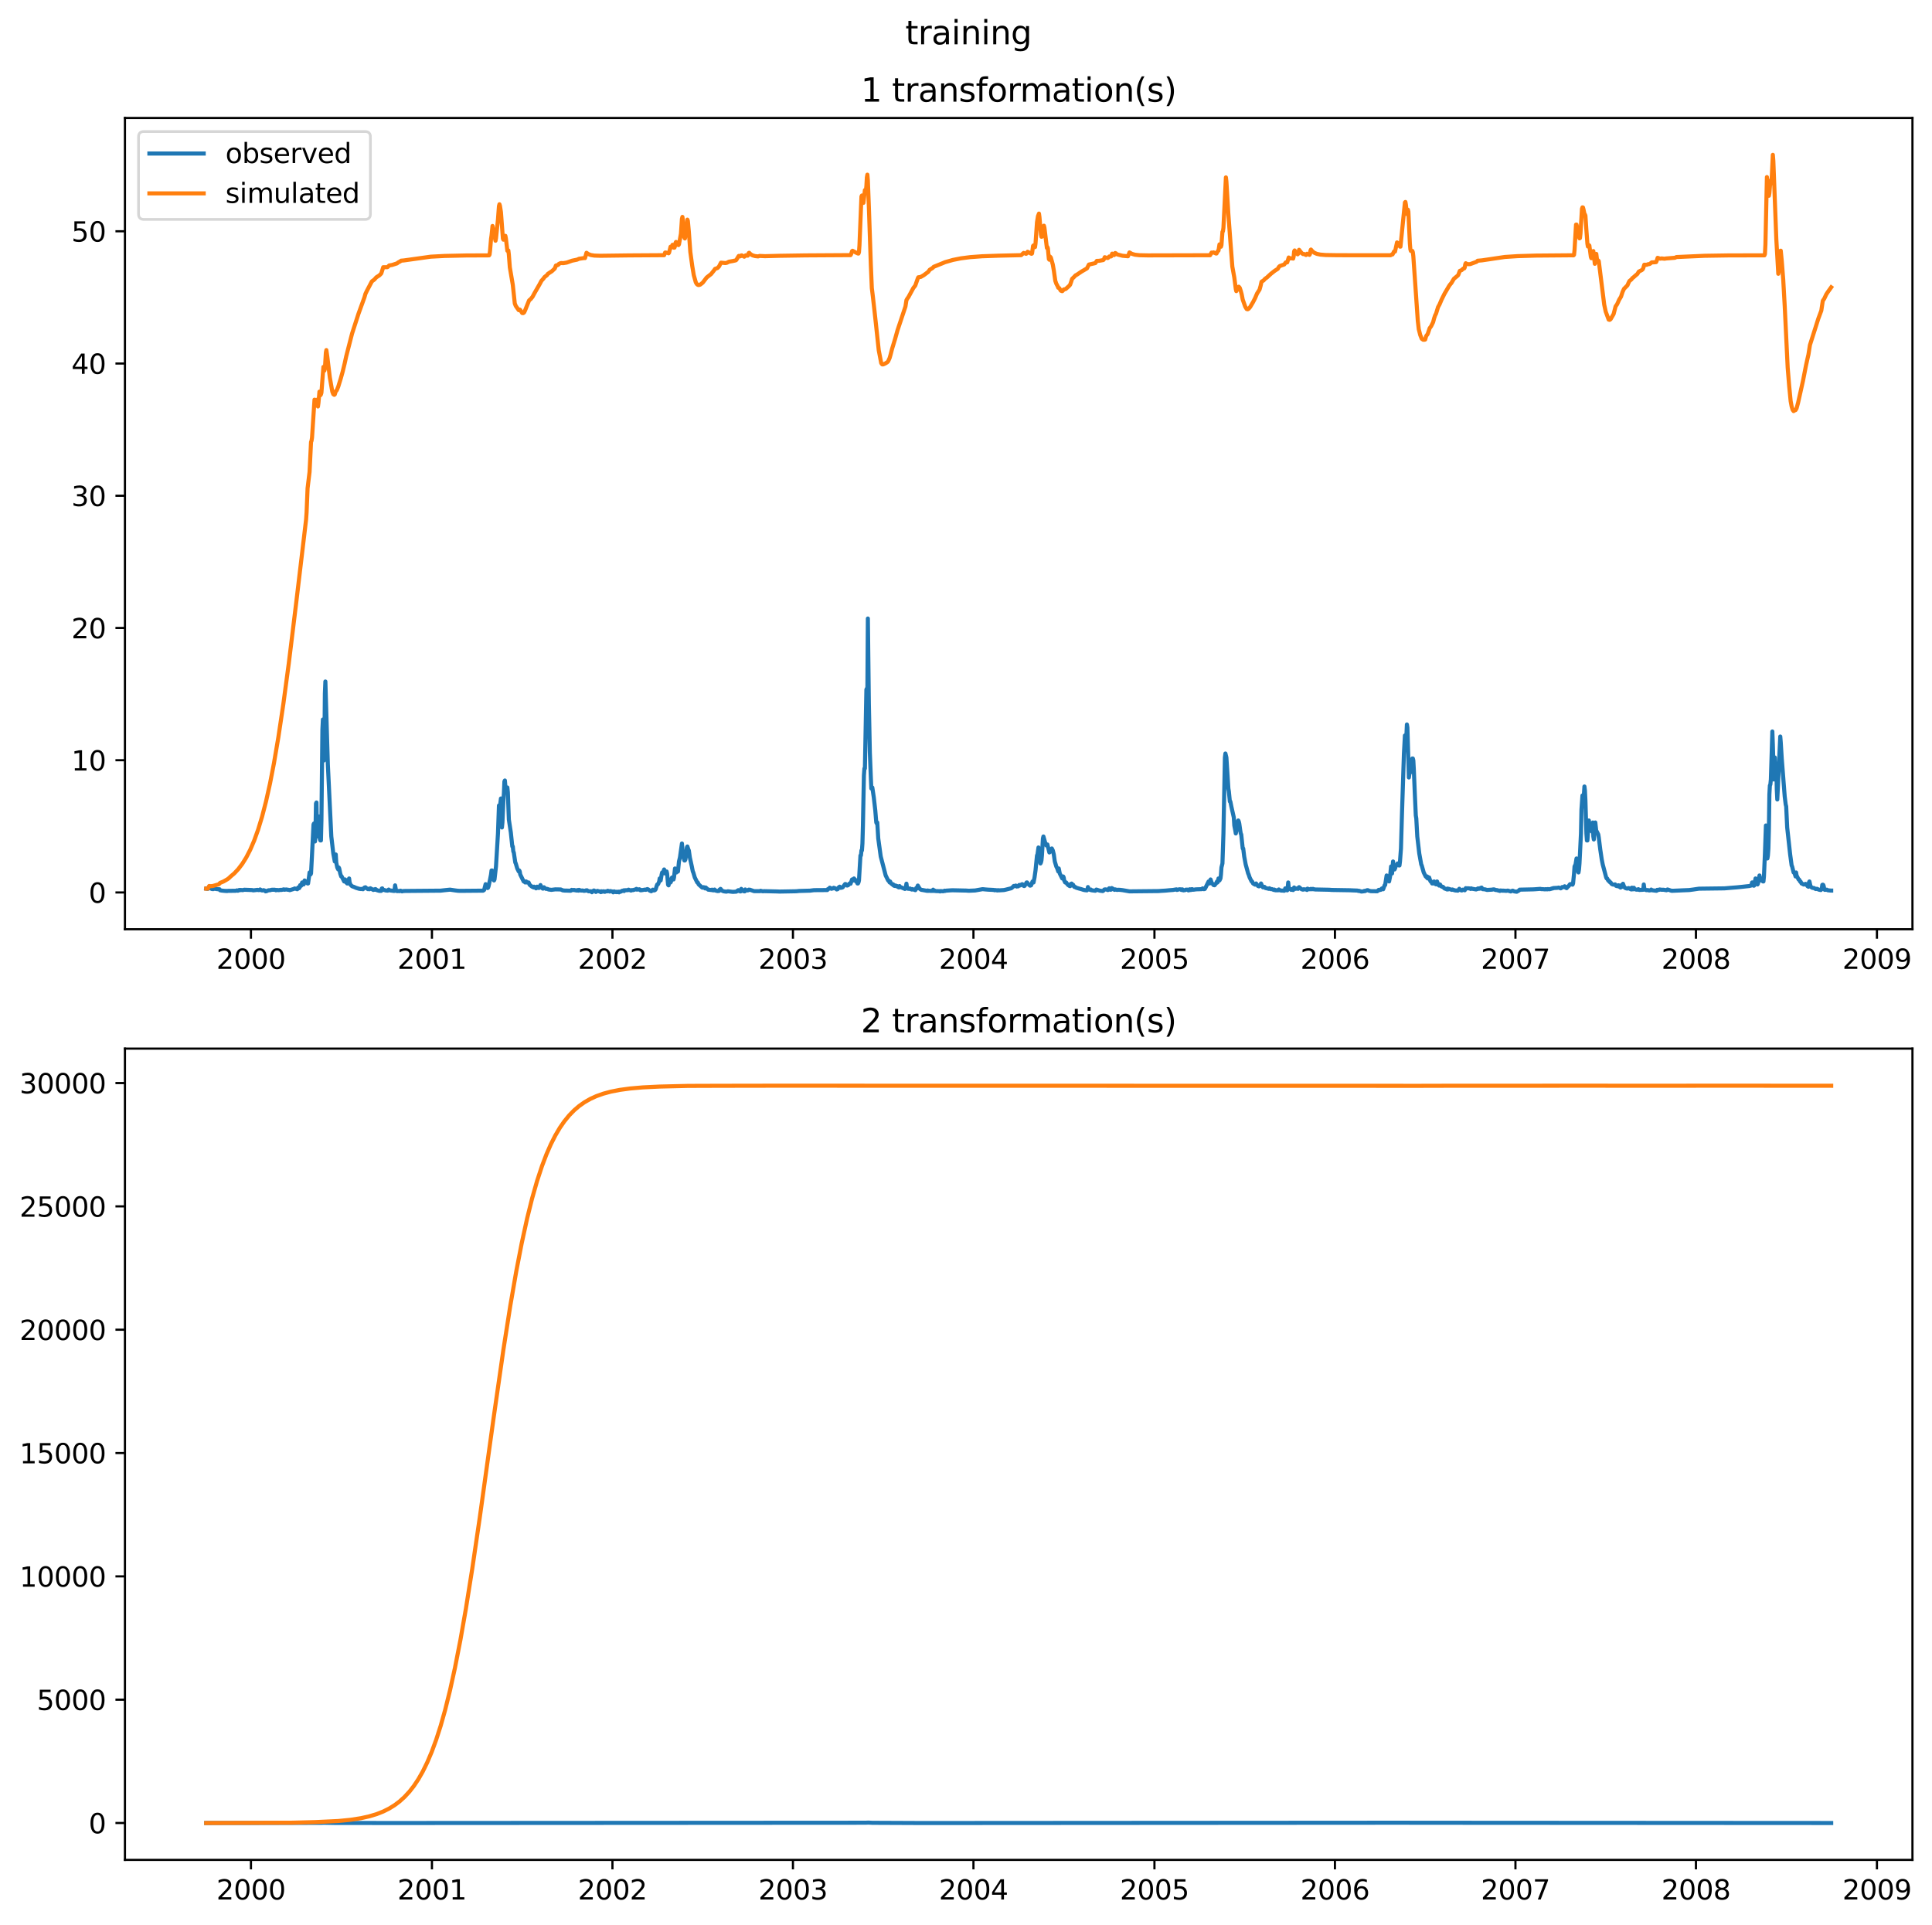 <?xml version="1.0" encoding="utf-8" standalone="no"?>
<!DOCTYPE svg PUBLIC "-//W3C//DTD SVG 1.1//EN"
  "http://www.w3.org/Graphics/SVG/1.1/DTD/svg11.dtd">
<svg xmlns:xlink="http://www.w3.org/1999/xlink" width="711.462pt" height="708.798pt" viewBox="0 0 711.462 708.798" xmlns="http://www.w3.org/2000/svg" version="1.1">
 <defs>
  <style type="text/css">*{stroke-linejoin: round; stroke-linecap: butt}</style>
 </defs>
 <g id="figure_1">
  <g id="patch_1">
   <path d="M 0 708.798 
L 711.462 708.798 
L 711.462 0 
L 0 0 
z
" style="fill: #ffffff"/>
  </g>
  <g id="axes_1">
   <g id="patch_2">
    <path d="M 46.013 342.2 
L 704.262 342.2 
L 704.262 43.44 
L 46.013 43.44 
z
" style="fill: #ffffff"/>
   </g>
   <g id="matplotlib.axis_1">
    <g id="xtick_1">
     <g id="line2d_1">
      <defs>
       <path id="mc7545cf03d" d="M 0 0 
L 0 3.5 
" style="stroke: #000000; stroke-width: 0.8"/>
      </defs>
      <g>
       <use xlink:href="#mc7545cf03d" x="92.414" y="342.2" style="stroke: #000000; stroke-width: 0.8"/>
      </g>
     </g>
     <g id="text_1">
      <!-- 2000 -->
      <g transform="translate(79.689 356.798) scale(0.1 -0.1)">
       <defs>
        <path id="DejaVuSans-32" d="M 1228 531 
L 3431 531 
L 3431 0 
L 469 0 
L 469 531 
Q 828 903 1448 1529 
Q 2069 2156 2228 2338 
Q 2531 2678 2651 2914 
Q 2772 3150 2772 3378 
Q 2772 3750 2511 3984 
Q 2250 4219 1831 4219 
Q 1534 4219 1204 4116 
Q 875 4013 500 3803 
L 500 4441 
Q 881 4594 1212 4672 
Q 1544 4750 1819 4750 
Q 2544 4750 2975 4387 
Q 3406 4025 3406 3419 
Q 3406 3131 3298 2873 
Q 3191 2616 2906 2266 
Q 2828 2175 2409 1742 
Q 1991 1309 1228 531 
z
" transform="scale(0.016)"/>
        <path id="DejaVuSans-30" d="M 2034 4250 
Q 1547 4250 1301 3770 
Q 1056 3291 1056 2328 
Q 1056 1369 1301 889 
Q 1547 409 2034 409 
Q 2525 409 2770 889 
Q 3016 1369 3016 2328 
Q 3016 3291 2770 3770 
Q 2525 4250 2034 4250 
z
M 2034 4750 
Q 2819 4750 3233 4129 
Q 3647 3509 3647 2328 
Q 3647 1150 3233 529 
Q 2819 -91 2034 -91 
Q 1250 -91 836 529 
Q 422 1150 422 2328 
Q 422 3509 836 4129 
Q 1250 4750 2034 4750 
z
" transform="scale(0.016)"/>
       </defs>
       <use xlink:href="#DejaVuSans-32"/>
       <use xlink:href="#DejaVuSans-30" x="63.623"/>
       <use xlink:href="#DejaVuSans-30" x="127.246"/>
       <use xlink:href="#DejaVuSans-30" x="190.869"/>
      </g>
     </g>
    </g>
    <g id="xtick_2">
     <g id="line2d_2">
      <g>
       <use xlink:href="#mc7545cf03d" x="159.065" y="342.2" style="stroke: #000000; stroke-width: 0.8"/>
      </g>
     </g>
     <g id="text_2">
      <!-- 2001 -->
      <g transform="translate(146.34 356.798) scale(0.1 -0.1)">
       <defs>
        <path id="DejaVuSans-31" d="M 794 531 
L 1825 531 
L 1825 4091 
L 703 3866 
L 703 4441 
L 1819 4666 
L 2450 4666 
L 2450 531 
L 3481 531 
L 3481 0 
L 794 0 
L 794 531 
z
" transform="scale(0.016)"/>
       </defs>
       <use xlink:href="#DejaVuSans-32"/>
       <use xlink:href="#DejaVuSans-30" x="63.623"/>
       <use xlink:href="#DejaVuSans-30" x="127.246"/>
       <use xlink:href="#DejaVuSans-31" x="190.869"/>
      </g>
     </g>
    </g>
    <g id="xtick_3">
     <g id="line2d_3">
      <g>
       <use xlink:href="#mc7545cf03d" x="225.535" y="342.2" style="stroke: #000000; stroke-width: 0.8"/>
      </g>
     </g>
     <g id="text_3">
      <!-- 2002 -->
      <g transform="translate(212.81 356.798) scale(0.1 -0.1)">
       <use xlink:href="#DejaVuSans-32"/>
       <use xlink:href="#DejaVuSans-30" x="63.623"/>
       <use xlink:href="#DejaVuSans-30" x="127.246"/>
       <use xlink:href="#DejaVuSans-32" x="190.869"/>
      </g>
     </g>
    </g>
    <g id="xtick_4">
     <g id="line2d_4">
      <g>
       <use xlink:href="#mc7545cf03d" x="292.005" y="342.2" style="stroke: #000000; stroke-width: 0.8"/>
      </g>
     </g>
     <g id="text_4">
      <!-- 2003 -->
      <g transform="translate(279.28 356.798) scale(0.1 -0.1)">
       <defs>
        <path id="DejaVuSans-33" d="M 2597 2516 
Q 3050 2419 3304 2112 
Q 3559 1806 3559 1356 
Q 3559 666 3084 287 
Q 2609 -91 1734 -91 
Q 1441 -91 1130 -33 
Q 819 25 488 141 
L 488 750 
Q 750 597 1062 519 
Q 1375 441 1716 441 
Q 2309 441 2620 675 
Q 2931 909 2931 1356 
Q 2931 1769 2642 2001 
Q 2353 2234 1838 2234 
L 1294 2234 
L 1294 2753 
L 1863 2753 
Q 2328 2753 2575 2939 
Q 2822 3125 2822 3475 
Q 2822 3834 2567 4026 
Q 2313 4219 1838 4219 
Q 1578 4219 1281 4162 
Q 984 4106 628 3988 
L 628 4550 
Q 988 4650 1302 4700 
Q 1616 4750 1894 4750 
Q 2613 4750 3031 4423 
Q 3450 4097 3450 3541 
Q 3450 3153 3228 2886 
Q 3006 2619 2597 2516 
z
" transform="scale(0.016)"/>
       </defs>
       <use xlink:href="#DejaVuSans-32"/>
       <use xlink:href="#DejaVuSans-30" x="63.623"/>
       <use xlink:href="#DejaVuSans-30" x="127.246"/>
       <use xlink:href="#DejaVuSans-33" x="190.869"/>
      </g>
     </g>
    </g>
    <g id="xtick_5">
     <g id="line2d_5">
      <g>
       <use xlink:href="#mc7545cf03d" x="358.474" y="342.2" style="stroke: #000000; stroke-width: 0.8"/>
      </g>
     </g>
     <g id="text_5">
      <!-- 2004 -->
      <g transform="translate(345.749 356.798) scale(0.1 -0.1)">
       <defs>
        <path id="DejaVuSans-34" d="M 2419 4116 
L 825 1625 
L 2419 1625 
L 2419 4116 
z
M 2253 4666 
L 3047 4666 
L 3047 1625 
L 3713 1625 
L 3713 1100 
L 3047 1100 
L 3047 0 
L 2419 0 
L 2419 1100 
L 313 1100 
L 313 1709 
L 2253 4666 
z
" transform="scale(0.016)"/>
       </defs>
       <use xlink:href="#DejaVuSans-32"/>
       <use xlink:href="#DejaVuSans-30" x="63.623"/>
       <use xlink:href="#DejaVuSans-30" x="127.246"/>
       <use xlink:href="#DejaVuSans-34" x="190.869"/>
      </g>
     </g>
    </g>
    <g id="xtick_6">
     <g id="line2d_6">
      <g>
       <use xlink:href="#mc7545cf03d" x="425.126" y="342.2" style="stroke: #000000; stroke-width: 0.8"/>
      </g>
     </g>
     <g id="text_6">
      <!-- 2005 -->
      <g transform="translate(412.401 356.798) scale(0.1 -0.1)">
       <defs>
        <path id="DejaVuSans-35" d="M 691 4666 
L 3169 4666 
L 3169 4134 
L 1269 4134 
L 1269 2991 
Q 1406 3038 1543 3061 
Q 1681 3084 1819 3084 
Q 2600 3084 3056 2656 
Q 3513 2228 3513 1497 
Q 3513 744 3044 326 
Q 2575 -91 1722 -91 
Q 1428 -91 1123 -41 
Q 819 9 494 109 
L 494 744 
Q 775 591 1075 516 
Q 1375 441 1709 441 
Q 2250 441 2565 725 
Q 2881 1009 2881 1497 
Q 2881 1984 2565 2268 
Q 2250 2553 1709 2553 
Q 1456 2553 1204 2497 
Q 953 2441 691 2322 
L 691 4666 
z
" transform="scale(0.016)"/>
       </defs>
       <use xlink:href="#DejaVuSans-32"/>
       <use xlink:href="#DejaVuSans-30" x="63.623"/>
       <use xlink:href="#DejaVuSans-30" x="127.246"/>
       <use xlink:href="#DejaVuSans-35" x="190.869"/>
      </g>
     </g>
    </g>
    <g id="xtick_7">
     <g id="line2d_7">
      <g>
       <use xlink:href="#mc7545cf03d" x="491.595" y="342.2" style="stroke: #000000; stroke-width: 0.8"/>
      </g>
     </g>
     <g id="text_7">
      <!-- 2006 -->
      <g transform="translate(478.87 356.798) scale(0.1 -0.1)">
       <defs>
        <path id="DejaVuSans-36" d="M 2113 2584 
Q 1688 2584 1439 2293 
Q 1191 2003 1191 1497 
Q 1191 994 1439 701 
Q 1688 409 2113 409 
Q 2538 409 2786 701 
Q 3034 994 3034 1497 
Q 3034 2003 2786 2293 
Q 2538 2584 2113 2584 
z
M 3366 4563 
L 3366 3988 
Q 3128 4100 2886 4159 
Q 2644 4219 2406 4219 
Q 1781 4219 1451 3797 
Q 1122 3375 1075 2522 
Q 1259 2794 1537 2939 
Q 1816 3084 2150 3084 
Q 2853 3084 3261 2657 
Q 3669 2231 3669 1497 
Q 3669 778 3244 343 
Q 2819 -91 2113 -91 
Q 1303 -91 875 529 
Q 447 1150 447 2328 
Q 447 3434 972 4092 
Q 1497 4750 2381 4750 
Q 2619 4750 2861 4703 
Q 3103 4656 3366 4563 
z
" transform="scale(0.016)"/>
       </defs>
       <use xlink:href="#DejaVuSans-32"/>
       <use xlink:href="#DejaVuSans-30" x="63.623"/>
       <use xlink:href="#DejaVuSans-30" x="127.246"/>
       <use xlink:href="#DejaVuSans-36" x="190.869"/>
      </g>
     </g>
    </g>
    <g id="xtick_8">
     <g id="line2d_8">
      <g>
       <use xlink:href="#mc7545cf03d" x="558.065" y="342.2" style="stroke: #000000; stroke-width: 0.8"/>
      </g>
     </g>
     <g id="text_8">
      <!-- 2007 -->
      <g transform="translate(545.34 356.798) scale(0.1 -0.1)">
       <defs>
        <path id="DejaVuSans-37" d="M 525 4666 
L 3525 4666 
L 3525 4397 
L 1831 0 
L 1172 0 
L 2766 4134 
L 525 4134 
L 525 4666 
z
" transform="scale(0.016)"/>
       </defs>
       <use xlink:href="#DejaVuSans-32"/>
       <use xlink:href="#DejaVuSans-30" x="63.623"/>
       <use xlink:href="#DejaVuSans-30" x="127.246"/>
       <use xlink:href="#DejaVuSans-37" x="190.869"/>
      </g>
     </g>
    </g>
    <g id="xtick_9">
     <g id="line2d_9">
      <g>
       <use xlink:href="#mc7545cf03d" x="624.534" y="342.2" style="stroke: #000000; stroke-width: 0.8"/>
      </g>
     </g>
     <g id="text_9">
      <!-- 2008 -->
      <g transform="translate(611.809 356.798) scale(0.1 -0.1)">
       <defs>
        <path id="DejaVuSans-38" d="M 2034 2216 
Q 1584 2216 1326 1975 
Q 1069 1734 1069 1313 
Q 1069 891 1326 650 
Q 1584 409 2034 409 
Q 2484 409 2743 651 
Q 3003 894 3003 1313 
Q 3003 1734 2745 1975 
Q 2488 2216 2034 2216 
z
M 1403 2484 
Q 997 2584 770 2862 
Q 544 3141 544 3541 
Q 544 4100 942 4425 
Q 1341 4750 2034 4750 
Q 2731 4750 3128 4425 
Q 3525 4100 3525 3541 
Q 3525 3141 3298 2862 
Q 3072 2584 2669 2484 
Q 3125 2378 3379 2068 
Q 3634 1759 3634 1313 
Q 3634 634 3220 271 
Q 2806 -91 2034 -91 
Q 1263 -91 848 271 
Q 434 634 434 1313 
Q 434 1759 690 2068 
Q 947 2378 1403 2484 
z
M 1172 3481 
Q 1172 3119 1398 2916 
Q 1625 2713 2034 2713 
Q 2441 2713 2670 2916 
Q 2900 3119 2900 3481 
Q 2900 3844 2670 4047 
Q 2441 4250 2034 4250 
Q 1625 4250 1398 4047 
Q 1172 3844 1172 3481 
z
" transform="scale(0.016)"/>
       </defs>
       <use xlink:href="#DejaVuSans-32"/>
       <use xlink:href="#DejaVuSans-30" x="63.623"/>
       <use xlink:href="#DejaVuSans-30" x="127.246"/>
       <use xlink:href="#DejaVuSans-38" x="190.869"/>
      </g>
     </g>
    </g>
    <g id="xtick_10">
     <g id="line2d_10">
      <g>
       <use xlink:href="#mc7545cf03d" x="691.186" y="342.2" style="stroke: #000000; stroke-width: 0.8"/>
      </g>
     </g>
     <g id="text_10">
      <!-- 2009 -->
      <g transform="translate(678.461 356.798) scale(0.1 -0.1)">
       <defs>
        <path id="DejaVuSans-39" d="M 703 97 
L 703 672 
Q 941 559 1184 500 
Q 1428 441 1663 441 
Q 2288 441 2617 861 
Q 2947 1281 2994 2138 
Q 2813 1869 2534 1725 
Q 2256 1581 1919 1581 
Q 1219 1581 811 2004 
Q 403 2428 403 3163 
Q 403 3881 828 4315 
Q 1253 4750 1959 4750 
Q 2769 4750 3195 4129 
Q 3622 3509 3622 2328 
Q 3622 1225 3098 567 
Q 2575 -91 1691 -91 
Q 1453 -91 1209 -44 
Q 966 3 703 97 
z
M 1959 2075 
Q 2384 2075 2632 2365 
Q 2881 2656 2881 3163 
Q 2881 3666 2632 3958 
Q 2384 4250 1959 4250 
Q 1534 4250 1286 3958 
Q 1038 3666 1038 3163 
Q 1038 2656 1286 2365 
Q 1534 2075 1959 2075 
z
" transform="scale(0.016)"/>
       </defs>
       <use xlink:href="#DejaVuSans-32"/>
       <use xlink:href="#DejaVuSans-30" x="63.623"/>
       <use xlink:href="#DejaVuSans-30" x="127.246"/>
       <use xlink:href="#DejaVuSans-39" x="190.869"/>
      </g>
     </g>
    </g>
   </g>
   <g id="matplotlib.axis_2">
    <g id="ytick_1">
     <g id="line2d_11">
      <defs>
       <path id="m1a3473dcd0" d="M 0 0 
L -3.5 0 
" style="stroke: #000000; stroke-width: 0.8"/>
      </defs>
      <g>
       <use xlink:href="#m1a3473dcd0" x="46.013" y="328.657" style="stroke: #000000; stroke-width: 0.8"/>
      </g>
     </g>
     <g id="text_11">
      <!-- 0 -->
      <g transform="translate(32.65 332.456) scale(0.1 -0.1)">
       <use xlink:href="#DejaVuSans-30"/>
      </g>
     </g>
    </g>
    <g id="ytick_2">
     <g id="line2d_12">
      <g>
       <use xlink:href="#m1a3473dcd0" x="46.013" y="279.959" style="stroke: #000000; stroke-width: 0.8"/>
      </g>
     </g>
     <g id="text_12">
      <!-- 10 -->
      <g transform="translate(26.288 283.758) scale(0.1 -0.1)">
       <use xlink:href="#DejaVuSans-31"/>
       <use xlink:href="#DejaVuSans-30" x="63.623"/>
      </g>
     </g>
    </g>
    <g id="ytick_3">
     <g id="line2d_13">
      <g>
       <use xlink:href="#m1a3473dcd0" x="46.013" y="231.26" style="stroke: #000000; stroke-width: 0.8"/>
      </g>
     </g>
     <g id="text_13">
      <!-- 20 -->
      <g transform="translate(26.288 235.059) scale(0.1 -0.1)">
       <use xlink:href="#DejaVuSans-32"/>
       <use xlink:href="#DejaVuSans-30" x="63.623"/>
      </g>
     </g>
    </g>
    <g id="ytick_4">
     <g id="line2d_14">
      <g>
       <use xlink:href="#m1a3473dcd0" x="46.013" y="182.562" style="stroke: #000000; stroke-width: 0.8"/>
      </g>
     </g>
     <g id="text_14">
      <!-- 30 -->
      <g transform="translate(26.288 186.361) scale(0.1 -0.1)">
       <use xlink:href="#DejaVuSans-33"/>
       <use xlink:href="#DejaVuSans-30" x="63.623"/>
      </g>
     </g>
    </g>
    <g id="ytick_5">
     <g id="line2d_15">
      <g>
       <use xlink:href="#m1a3473dcd0" x="46.013" y="133.864" style="stroke: #000000; stroke-width: 0.8"/>
      </g>
     </g>
     <g id="text_15">
      <!-- 40 -->
      <g transform="translate(26.288 137.663) scale(0.1 -0.1)">
       <use xlink:href="#DejaVuSans-34"/>
       <use xlink:href="#DejaVuSans-30" x="63.623"/>
      </g>
     </g>
    </g>
    <g id="ytick_6">
     <g id="line2d_16">
      <g>
       <use xlink:href="#m1a3473dcd0" x="46.013" y="85.165" style="stroke: #000000; stroke-width: 0.8"/>
      </g>
     </g>
     <g id="text_16">
      <!-- 50 -->
      <g transform="translate(26.288 88.964) scale(0.1 -0.1)">
       <use xlink:href="#DejaVuSans-35"/>
       <use xlink:href="#DejaVuSans-30" x="63.623"/>
      </g>
     </g>
    </g>
   </g>
   <g id="line2d_17">
    <path d="M 75.933 327.258 
L 76.297 327.331 
L 76.661 327.295 
L 76.843 326.743 
L 77.026 326.706 
L 77.936 327.368 
L 78.482 327.442 
L 78.847 327.221 
L 79.029 327.331 
L 79.393 327.331 
L 79.939 327.442 
L 80.85 327.479 
L 81.032 327.847 
L 81.578 327.958 
L 82.671 328.068 
L 83.035 328.105 
L 83.399 328.068 
L 83.581 328.142 
L 83.946 328.068 
L 86.859 328.031 
L 87.224 327.884 
L 87.588 328.031 
L 87.952 327.81 
L 88.134 327.737 
L 88.316 327.847 
L 88.498 327.737 
L 89.409 327.81 
L 89.955 327.663 
L 92.869 327.774 
L 93.233 327.884 
L 93.597 327.847 
L 94.872 327.7 
L 95.236 327.81 
L 95.601 327.737 
L 95.783 327.553 
L 96.329 327.884 
L 96.693 327.921 
L 97.057 327.81 
L 97.604 327.994 
L 97.786 328.252 
L 98.15 328.178 
L 98.879 327.847 
L 99.425 327.847 
L 99.789 327.737 
L 100.153 327.663 
L 101.246 327.663 
L 101.61 327.847 
L 101.792 327.737 
L 102.703 327.81 
L 103.249 327.7 
L 103.613 327.737 
L 103.978 327.663 
L 104.524 327.516 
L 104.706 327.663 
L 105.434 327.553 
L 105.799 327.626 
L 106.527 327.737 
L 106.709 327.81 
L 107.802 327.479 
L 108.166 327.368 
L 108.53 327.184 
L 108.895 327.295 
L 109.259 327.405 
L 109.441 327.479 
L 109.623 327.331 
L 109.805 326.816 
L 110.169 327.074 
L 110.351 326.779 
L 110.534 325.969 
L 110.716 325.896 
L 110.898 326.19 
L 111.262 324.975 
L 111.626 324.975 
L 111.808 325.712 
L 111.99 325.344 
L 112.172 324.239 
L 112.355 324.975 
L 112.537 324.975 
L 112.719 324.607 
L 113.083 324.607 
L 113.265 325.344 
L 113.447 325.344 
L 113.811 322.766 
L 113.994 321.293 
L 114.176 321.293 
L 114.358 322.03 
L 114.54 321.662 
L 114.904 314.666 
L 115.45 303.621 
L 115.633 303.253 
L 115.815 305.094 
L 115.997 309.88 
L 116.179 306.198 
L 116.361 295.89 
L 116.543 295.522 
L 116.725 305.83 
L 116.907 308.04 
L 117.089 306.567 
L 117.272 300.676 
L 117.454 300.676 
L 117.818 309.144 
L 118 309.512 
L 118.182 309.512 
L 118.364 302.149 
L 118.728 268.645 
L 118.91 264.963 
L 119.275 280.058 
L 119.457 274.904 
L 119.639 255.391 
L 119.821 250.973 
L 120.732 281.531 
L 122.006 308.04 
L 122.735 314.298 
L 123.281 317.244 
L 123.645 314.666 
L 123.827 317.612 
L 124.192 319.453 
L 124.556 320.189 
L 124.738 319.453 
L 124.92 319.821 
L 125.284 321.662 
L 125.649 322.766 
L 125.831 322.766 
L 126.741 324.607 
L 126.923 324.607 
L 127.105 323.871 
L 127.47 324.975 
L 127.652 324.975 
L 127.834 325.344 
L 128.016 325.344 
L 128.562 323.503 
L 128.744 324.975 
L 129.109 325.859 
L 129.655 326.375 
L 130.383 326.632 
L 131.112 326.963 
L 132.204 327.295 
L 132.933 327.405 
L 133.297 327.331 
L 133.661 327.479 
L 134.208 326.853 
L 134.572 326.743 
L 134.936 327.074 
L 135.482 327.442 
L 135.664 327.295 
L 136.029 327.479 
L 136.211 327.405 
L 136.393 327.111 
L 137.486 327.737 
L 137.85 327.516 
L 138.032 327.663 
L 138.214 327.405 
L 138.396 327.479 
L 138.76 327.81 
L 139.671 328.068 
L 140.399 328.068 
L 140.581 327.221 
L 140.764 327.147 
L 140.946 327.626 
L 141.31 327.7 
L 142.038 327.921 
L 142.767 327.994 
L 143.131 327.59 
L 143.495 327.884 
L 145.134 328.105 
L 145.316 327.516 
L 145.498 326.043 
L 145.863 328.068 
L 146.409 328.178 
L 146.773 328.105 
L 147.137 328.178 
L 147.502 327.994 
L 148.048 328.252 
L 148.412 328.142 
L 149.14 328.105 
L 162.252 327.994 
L 163.527 327.847 
L 164.62 327.737 
L 165.712 327.626 
L 167.716 327.921 
L 168.626 328.031 
L 169.355 328.068 
L 177.914 327.994 
L 178.278 327.737 
L 178.824 325.601 
L 179.006 325.969 
L 179.188 326.632 
L 179.553 327.037 
L 179.735 326.89 
L 179.917 326.375 
L 180.463 323.871 
L 180.827 322.03 
L 181.009 320.557 
L 181.192 320.557 
L 181.556 323.503 
L 181.92 324.239 
L 182.102 323.871 
L 182.648 319.084 
L 183.377 306.935 
L 183.741 296.626 
L 183.923 298.467 
L 184.47 294.049 
L 184.834 304.726 
L 185.016 302.885 
L 185.38 294.785 
L 185.562 292.208 
L 185.744 287.79 
L 185.926 287.422 
L 186.108 289.631 
L 186.291 289.999 
L 186.473 291.472 
L 186.837 289.999 
L 187.019 291.84 
L 187.383 301.78 
L 188.112 306.567 
L 188.658 311.721 
L 188.84 311.721 
L 189.022 313.562 
L 189.204 313.93 
L 189.751 317.612 
L 189.933 317.98 
L 190.479 319.821 
L 191.025 320.925 
L 191.208 320.557 
L 191.39 320.925 
L 191.572 322.03 
L 192.847 324.607 
L 193.211 324.607 
L 193.393 324.975 
L 193.575 324.607 
L 193.757 324.607 
L 193.939 324.975 
L 194.668 324.975 
L 195.032 325.822 
L 195.942 326.559 
L 196.307 326.669 
L 196.489 326.816 
L 196.671 326.522 
L 197.399 327.147 
L 197.581 327.037 
L 197.763 326.522 
L 197.946 326.632 
L 198.128 326.963 
L 198.492 327 
L 199.038 325.932 
L 199.402 326.779 
L 199.767 327.184 
L 199.949 327.258 
L 200.131 326.853 
L 200.313 326.743 
L 200.677 327.074 
L 201.041 327.331 
L 201.588 327.331 
L 201.952 327.553 
L 203.045 327.7 
L 204.501 327.516 
L 206.505 327.553 
L 207.233 327.884 
L 207.962 327.958 
L 208.508 327.958 
L 210.147 328.031 
L 210.511 327.7 
L 210.693 327.81 
L 211.422 327.737 
L 211.786 327.847 
L 212.514 327.958 
L 212.696 327.774 
L 212.878 327.774 
L 213.061 327.994 
L 213.243 327.7 
L 213.789 327.921 
L 214.153 327.958 
L 214.517 327.921 
L 215.064 328.068 
L 215.61 327.994 
L 215.792 327.884 
L 215.974 327.958 
L 216.156 327.847 
L 216.703 328.215 
L 217.067 328.215 
L 217.613 328.215 
L 217.795 328.289 
L 217.977 328.583 
L 218.16 328.178 
L 218.342 328.142 
L 218.706 327.921 
L 219.07 328.105 
L 219.434 328.473 
L 219.981 328.068 
L 220.891 328.326 
L 221.073 328.289 
L 221.255 328.546 
L 221.438 328.215 
L 221.802 328.399 
L 221.984 328.252 
L 222.166 328.326 
L 222.348 328.215 
L 222.712 328.436 
L 223.077 328.252 
L 223.623 328.252 
L 223.805 328.031 
L 224.533 328.326 
L 224.715 328.142 
L 225.626 328.326 
L 225.808 328.62 
L 225.99 328.326 
L 226.172 328.252 
L 226.354 328.473 
L 226.719 328.399 
L 226.901 328.546 
L 227.083 328.399 
L 227.265 328.399 
L 227.447 328.546 
L 227.811 328.362 
L 227.993 328.62 
L 228.176 328.362 
L 228.722 328.326 
L 229.086 328.031 
L 229.45 328.068 
L 229.632 327.884 
L 229.815 328.142 
L 229.997 327.847 
L 231.271 327.81 
L 231.453 327.626 
L 232.364 327.958 
L 232.728 327.774 
L 233.092 327.81 
L 234.185 327.479 
L 234.367 327.331 
L 234.549 327.626 
L 234.914 327.516 
L 235.278 327.59 
L 235.46 327.479 
L 235.824 327.847 
L 236.006 327.7 
L 236.188 327.847 
L 237.645 327.59 
L 237.827 327.7 
L 238.374 327.405 
L 238.738 327.553 
L 239.284 327.994 
L 239.83 328.215 
L 240.377 327.626 
L 240.741 327.921 
L 241.105 327.847 
L 241.287 327.737 
L 241.469 327.442 
L 241.834 326.227 
L 242.016 325.748 
L 242.198 325.748 
L 242.38 325.528 
L 242.744 324.607 
L 242.926 323.503 
L 243.291 324.239 
L 243.655 322.03 
L 243.837 321.293 
L 244.019 321.662 
L 244.201 321.293 
L 244.565 320.189 
L 244.93 321.662 
L 245.112 321.662 
L 245.476 320.925 
L 245.658 321.662 
L 246.022 325.822 
L 246.204 326.043 
L 246.386 324.975 
L 246.568 324.607 
L 246.751 324.607 
L 246.933 324.975 
L 247.115 324.607 
L 247.297 323.503 
L 247.479 323.135 
L 247.661 323.871 
L 248.025 323.871 
L 248.207 323.135 
L 248.572 319.821 
L 248.754 320.189 
L 248.936 321.293 
L 249.118 321.293 
L 249.3 320.925 
L 249.664 320.925 
L 250.029 317.244 
L 250.393 315.771 
L 250.757 313.194 
L 251.121 310.617 
L 251.485 314.666 
L 251.668 315.771 
L 251.85 316.139 
L 252.032 316.875 
L 252.214 316.875 
L 252.396 316.507 
L 252.578 315.403 
L 252.942 312.089 
L 253.124 311.721 
L 253.489 312.826 
L 253.671 313.194 
L 254.035 315.771 
L 254.763 319.084 
L 255.128 320.925 
L 255.31 321.293 
L 255.856 323.135 
L 256.767 324.975 
L 256.949 324.975 
L 257.313 325.712 
L 258.588 326.853 
L 258.952 326.89 
L 259.134 326.706 
L 259.68 327.184 
L 259.862 326.816 
L 260.773 327.626 
L 262.048 327.774 
L 262.23 327.626 
L 262.412 327.847 
L 262.958 327.884 
L 263.14 327.59 
L 263.505 327.958 
L 264.233 328.142 
L 264.415 328.142 
L 264.597 327.994 
L 264.779 328.105 
L 264.961 327.626 
L 265.144 327.737 
L 265.326 327.331 
L 265.508 327.479 
L 265.69 327.884 
L 266.418 328.215 
L 267.147 328.326 
L 267.511 328.362 
L 268.057 328.215 
L 269.514 328.399 
L 269.878 328.436 
L 271.153 328.362 
L 271.517 328.031 
L 271.699 328.142 
L 271.882 327.81 
L 272.61 328.289 
L 272.792 328.252 
L 272.974 327.331 
L 273.338 327.847 
L 273.885 328.215 
L 274.249 328.252 
L 274.431 327.553 
L 274.613 327.81 
L 275.342 327.921 
L 275.524 327.847 
L 275.706 327.626 
L 275.888 327.737 
L 276.07 327.626 
L 277.709 328.178 
L 279.894 328.178 
L 280.076 328.031 
L 280.805 328.215 
L 281.533 328.178 
L 286.268 328.289 
L 286.997 328.326 
L 293.188 328.215 
L 294.281 328.105 
L 298.287 327.994 
L 299.744 327.81 
L 304.661 327.774 
L 304.843 327.442 
L 305.025 327.442 
L 305.207 327.295 
L 305.572 326.89 
L 306.118 327.295 
L 306.3 327.295 
L 306.482 327.147 
L 306.846 327.147 
L 307.028 326.927 
L 307.393 327.111 
L 307.575 327.111 
L 308.121 327.553 
L 308.485 327.442 
L 308.85 326.779 
L 309.214 326.522 
L 309.578 326.963 
L 310.124 326.853 
L 310.306 326.779 
L 311.217 325.564 
L 311.399 325.564 
L 311.581 325.712 
L 311.945 326.116 
L 312.31 326.006 
L 312.856 325.344 
L 313.22 325.454 
L 313.766 323.871 
L 313.949 323.871 
L 314.131 324.239 
L 314.313 324.239 
L 314.495 323.503 
L 314.677 323.871 
L 314.859 323.871 
L 315.223 324.607 
L 315.405 324.607 
L 315.77 325.344 
L 315.952 325.344 
L 316.134 324.975 
L 316.316 324.239 
L 316.862 315.035 
L 317.044 315.035 
L 317.227 313.194 
L 317.409 313.194 
L 317.591 310.617 
L 317.773 303.989 
L 318.137 285.581 
L 318.319 283.004 
L 318.501 283.004 
L 319.048 253.918 
L 319.23 253.55 
L 319.412 254.654 
L 319.594 227.778 
L 319.958 259.072 
L 320.322 277.113 
L 320.687 286.317 
L 320.869 290.367 
L 321.051 290.367 
L 321.233 289.999 
L 321.779 293.681 
L 322.326 298.467 
L 322.69 302.885 
L 322.872 303.253 
L 323.054 302.885 
L 323.418 308.776 
L 324.329 315.403 
L 326.15 322.398 
L 327.06 324.239 
L 327.243 324.239 
L 327.607 324.975 
L 327.789 324.607 
L 328.153 325.344 
L 328.699 325.785 
L 328.881 325.638 
L 329.064 326.08 
L 329.428 326.264 
L 329.792 326.08 
L 329.974 326.338 
L 330.338 326.3 
L 330.703 326.669 
L 331.067 326.816 
L 331.249 326.3 
L 331.431 326.595 
L 333.252 327.368 
L 333.434 327.111 
L 333.616 326.522 
L 333.798 325.417 
L 333.981 326.779 
L 334.345 327.295 
L 334.891 327.331 
L 335.073 327.184 
L 335.437 327.479 
L 335.62 327.405 
L 335.802 327.59 
L 335.984 327.405 
L 337.076 327.81 
L 337.441 326.963 
L 337.623 327.221 
L 337.987 326.116 
L 338.715 327.331 
L 339.262 327.7 
L 339.626 327.737 
L 341.447 328.068 
L 341.629 327.921 
L 341.811 328.068 
L 342.175 328.031 
L 342.54 328.068 
L 343.45 328.068 
L 343.632 327.626 
L 343.814 327.994 
L 343.996 328.105 
L 344.179 327.958 
L 344.543 328.142 
L 346 328.178 
L 346.182 328.289 
L 346.364 328.142 
L 347.274 328.215 
L 347.639 328.142 
L 347.821 327.994 
L 348.003 328.105 
L 348.367 327.994 
L 350.006 327.884 
L 350.734 327.847 
L 355.834 327.958 
L 356.744 328.031 
L 359.111 327.921 
L 361.843 327.442 
L 362.936 327.553 
L 363.846 327.626 
L 366.032 327.737 
L 366.214 327.847 
L 366.578 327.774 
L 367.306 327.921 
L 367.488 327.81 
L 367.853 327.884 
L 369.674 327.774 
L 370.22 327.663 
L 372.405 327.111 
L 372.952 326.669 
L 373.316 326.264 
L 373.498 326.338 
L 374.044 326.116 
L 374.226 326.227 
L 374.409 326.485 
L 374.591 326.338 
L 374.955 326.411 
L 375.319 325.896 
L 375.683 326.08 
L 375.865 325.822 
L 376.048 325.896 
L 376.412 325.601 
L 376.594 325.675 
L 376.958 326.227 
L 377.14 326.3 
L 377.322 326.227 
L 378.051 324.975 
L 378.233 324.975 
L 378.597 325.601 
L 378.779 325.601 
L 379.143 326.006 
L 379.326 326.153 
L 379.69 326.043 
L 380.236 324.607 
L 380.418 324.607 
L 380.6 324.975 
L 380.964 323.135 
L 381.329 320.557 
L 381.875 315.035 
L 382.057 314.666 
L 382.421 312.089 
L 382.603 313.194 
L 382.968 316.875 
L 383.15 317.98 
L 383.332 317.612 
L 383.514 316.875 
L 383.696 315.035 
L 384.06 308.776 
L 384.242 308.04 
L 384.971 310.617 
L 385.335 311.353 
L 385.517 310.985 
L 385.699 310.985 
L 386.428 313.93 
L 386.61 313.562 
L 386.974 313.562 
L 387.338 312.457 
L 387.703 313.194 
L 388.067 314.666 
L 388.431 317.244 
L 388.977 319.084 
L 389.341 319.821 
L 389.706 320.925 
L 389.888 319.821 
L 390.252 321.662 
L 391.163 323.503 
L 391.345 323.503 
L 391.527 322.766 
L 391.709 323.135 
L 391.891 324.239 
L 392.255 324.975 
L 392.619 324.975 
L 392.984 325.528 
L 393.348 325.932 
L 393.894 326.3 
L 394.076 326.338 
L 394.258 325.564 
L 394.623 325.38 
L 394.987 326.08 
L 395.169 325.822 
L 395.533 326.522 
L 395.715 326.669 
L 395.897 326.595 
L 396.262 326.89 
L 397.354 327.221 
L 398.083 327.405 
L 398.993 327.7 
L 399.54 327.81 
L 400.268 327.884 
L 400.45 327.626 
L 400.632 326.669 
L 400.996 327.516 
L 401.543 327.737 
L 401.725 327.59 
L 401.907 327.847 
L 403.364 328.031 
L 403.546 327.884 
L 403.728 327.59 
L 405.003 327.994 
L 406.095 328.142 
L 406.46 327.884 
L 406.642 327.59 
L 407.006 327.516 
L 407.552 327.59 
L 407.917 327.774 
L 408.099 327.737 
L 408.463 327.111 
L 408.645 327.479 
L 409.009 327.663 
L 409.191 327.59 
L 409.373 327.037 
L 409.738 327.221 
L 410.284 327.626 
L 410.466 327.7 
L 410.648 327.516 
L 411.377 327.737 
L 411.741 327.663 
L 412.469 327.7 
L 413.38 327.81 
L 415.929 328.252 
L 426.674 328.142 
L 427.584 328.068 
L 429.405 327.958 
L 430.498 327.847 
L 431.955 327.737 
L 433.23 327.516 
L 433.412 327.737 
L 434.322 327.479 
L 434.869 327.516 
L 435.051 327.737 
L 435.233 327.737 
L 435.415 327.516 
L 435.779 327.884 
L 436.508 327.774 
L 436.69 327.626 
L 437.418 327.626 
L 437.6 327.884 
L 437.782 327.884 
L 438.147 327.479 
L 438.511 327.774 
L 438.693 327.479 
L 439.057 327.442 
L 439.239 327.663 
L 439.968 327.59 
L 440.332 327.516 
L 442.517 327.442 
L 442.881 327.147 
L 443.246 327.442 
L 443.61 327.405 
L 443.792 327.184 
L 445.067 324.607 
L 445.431 325.344 
L 445.795 323.871 
L 446.159 324.975 
L 446.341 325.344 
L 446.524 325.454 
L 446.888 325.932 
L 447.252 326.006 
L 447.798 325.344 
L 448.162 324.607 
L 448.345 324.975 
L 448.527 324.607 
L 448.709 323.503 
L 448.891 323.503 
L 449.073 324.239 
L 449.437 323.503 
L 449.619 322.03 
L 449.801 319.453 
L 450.166 317.98 
L 450.53 306.935 
L 451.076 278.954 
L 451.258 277.481 
L 451.623 278.954 
L 452.351 290.367 
L 452.533 291.472 
L 452.897 295.154 
L 453.079 295.154 
L 453.444 296.994 
L 454.354 301.044 
L 454.536 303.989 
L 454.901 305.83 
L 455.083 306.935 
L 455.447 305.094 
L 455.811 302.517 
L 455.993 302.149 
L 456.175 302.517 
L 456.357 303.253 
L 456.722 305.83 
L 456.904 306.935 
L 457.086 307.303 
L 457.632 312.457 
L 457.814 312.457 
L 458.178 315.403 
L 458.725 318.348 
L 459.635 321.662 
L 459.817 322.03 
L 460.182 323.135 
L 460.91 324.607 
L 461.092 324.607 
L 461.456 325.344 
L 462.185 325.785 
L 462.549 325.344 
L 463.277 326.3 
L 463.642 326.411 
L 464.006 325.932 
L 464.188 325.932 
L 464.37 325.344 
L 464.916 326.559 
L 465.099 326.779 
L 465.463 326.669 
L 465.645 326.595 
L 466.009 327.037 
L 466.555 327.147 
L 467.284 327.331 
L 467.466 327.111 
L 467.83 327.331 
L 468.012 327.442 
L 468.377 327.405 
L 468.741 327.59 
L 469.105 327.737 
L 469.287 327.59 
L 469.651 327.847 
L 470.744 327.847 
L 470.926 327.553 
L 471.29 327.847 
L 471.837 327.958 
L 472.201 327.958 
L 472.929 328.031 
L 473.111 327.884 
L 473.293 327.147 
L 473.476 327.737 
L 474.022 327.884 
L 474.204 326.779 
L 474.386 324.975 
L 474.568 326.706 
L 474.932 327.331 
L 475.479 327.7 
L 475.661 327.442 
L 475.843 327.442 
L 476.207 327.774 
L 476.571 326.816 
L 476.754 327.221 
L 477.118 327.331 
L 477.482 327.184 
L 478.028 327.331 
L 478.21 326.853 
L 478.392 326.706 
L 479.303 327.479 
L 479.849 327.626 
L 480.031 327.479 
L 480.942 327.553 
L 481.306 327.737 
L 481.488 327.258 
L 482.035 327.479 
L 482.581 327.479 
L 482.763 327.331 
L 483.127 327.479 
L 483.492 327.331 
L 483.674 327.479 
L 483.856 327.442 
L 484.22 327.553 
L 489.501 327.663 
L 490.412 327.737 
L 497.15 327.847 
L 497.878 327.884 
L 499.881 327.958 
L 500.245 328.105 
L 500.428 328.031 
L 501.338 328.326 
L 502.249 328.215 
L 502.431 328.068 
L 502.613 328.178 
L 503.341 327.847 
L 503.706 327.81 
L 504.07 327.994 
L 504.798 328.178 
L 507.166 328.215 
L 507.348 327.994 
L 507.53 327.958 
L 507.712 327.7 
L 507.894 327.81 
L 508.258 327.7 
L 508.44 327.7 
L 508.805 327.221 
L 508.987 327.147 
L 509.169 327.479 
L 509.351 327.479 
L 509.897 325.969 
L 510.079 325.932 
L 510.626 322.398 
L 510.808 323.871 
L 511.172 322.766 
L 511.536 324.607 
L 511.9 322.766 
L 512.265 319.084 
L 512.447 321.293 
L 512.629 321.662 
L 512.993 317.244 
L 513.175 319.821 
L 513.357 320.189 
L 513.539 320.189 
L 513.722 319.821 
L 514.086 318.716 
L 514.268 318.716 
L 514.632 317.98 
L 514.814 317.98 
L 515.178 318.716 
L 515.36 318.716 
L 515.543 317.244 
L 515.907 312.457 
L 516.271 299.94 
L 516.999 277.481 
L 517.364 270.854 
L 517.546 271.222 
L 517.728 274.904 
L 518.092 266.804 
L 518.274 267.909 
L 518.821 286.317 
L 519.185 283.74 
L 519.367 284.476 
L 519.549 282.267 
L 519.731 282.636 
L 519.913 282.267 
L 520.095 279.322 
L 520.277 279.322 
L 520.46 280.058 
L 520.642 283.372 
L 521.006 292.208 
L 521.37 300.308 
L 521.552 301.412 
L 521.916 308.04 
L 522.645 314.298 
L 523.373 318.348 
L 523.555 318.716 
L 524.284 321.293 
L 525.012 322.766 
L 525.194 322.766 
L 525.376 323.135 
L 525.559 322.766 
L 525.741 323.503 
L 525.923 323.135 
L 526.287 323.135 
L 526.651 324.239 
L 526.833 324.607 
L 527.015 324.607 
L 527.38 325.344 
L 527.562 324.975 
L 527.744 325.344 
L 528.108 324.607 
L 528.654 325.601 
L 528.837 325.675 
L 529.019 325.38 
L 529.201 324.607 
L 529.565 325.638 
L 529.929 326.116 
L 530.293 325.712 
L 530.658 326.338 
L 531.022 326.559 
L 531.386 326.595 
L 531.932 327.184 
L 532.661 327.442 
L 532.843 327.553 
L 533.025 327.221 
L 533.207 327.553 
L 533.389 327.295 
L 534.664 327.7 
L 534.846 327.553 
L 535.392 327.774 
L 535.939 327.921 
L 536.303 327.921 
L 536.849 327.994 
L 537.214 327.59 
L 537.396 327.295 
L 537.578 327.663 
L 538.124 327.884 
L 538.306 327.921 
L 538.67 327.626 
L 539.399 327.847 
L 539.763 327.074 
L 540.127 327.184 
L 540.491 327.111 
L 541.22 327.184 
L 541.584 327.368 
L 541.766 327.147 
L 542.13 327.295 
L 543.587 327.553 
L 543.952 327.331 
L 544.134 327.405 
L 544.316 327.147 
L 544.68 327.258 
L 544.862 327.295 
L 545.044 327.074 
L 545.59 326.853 
L 545.955 327.442 
L 546.865 327.516 
L 547.594 327.737 
L 549.415 327.626 
L 549.961 327.516 
L 550.325 327.553 
L 550.69 327.737 
L 551.418 327.81 
L 551.782 327.958 
L 552.146 327.994 
L 552.329 328.105 
L 552.511 327.921 
L 553.239 327.994 
L 553.785 327.994 
L 554.696 328.068 
L 555.242 327.958 
L 556.335 328.289 
L 556.699 328.105 
L 557.063 327.994 
L 557.61 328.252 
L 558.52 328.399 
L 559.249 327.994 
L 559.431 327.884 
L 559.613 327.626 
L 564.53 327.516 
L 565.258 327.479 
L 566.715 327.368 
L 567.261 327.331 
L 567.626 327.442 
L 568.172 327.442 
L 568.9 327.516 
L 569.082 327.442 
L 569.265 327.516 
L 569.447 327.442 
L 569.811 327.516 
L 569.993 327.405 
L 570.539 327.479 
L 570.904 327.405 
L 571.268 327.295 
L 571.45 327.184 
L 571.814 327.184 
L 571.996 327.037 
L 573.453 326.963 
L 573.999 326.853 
L 574.546 327.074 
L 574.728 327.147 
L 575.092 326.927 
L 575.274 326.669 
L 575.82 326.706 
L 576.003 326.632 
L 576.185 326.375 
L 576.367 326.779 
L 576.913 327.074 
L 577.459 326.411 
L 577.642 326.338 
L 578.006 325.785 
L 578.188 325.601 
L 578.37 325.748 
L 578.734 325.491 
L 578.916 325.748 
L 579.098 325.785 
L 579.281 325.344 
L 579.645 321.662 
L 579.827 319.084 
L 580.191 318.348 
L 580.555 316.139 
L 580.92 319.821 
L 581.102 320.925 
L 581.284 321.293 
L 581.466 320.189 
L 581.648 317.98 
L 582.194 306.935 
L 582.376 298.099 
L 582.741 292.945 
L 583.105 295.154 
L 583.469 289.631 
L 583.651 291.103 
L 583.833 294.785 
L 584.197 306.935 
L 584.38 309.512 
L 584.562 309.512 
L 585.108 302.149 
L 585.29 304.726 
L 585.472 305.462 
L 585.654 304.357 
L 585.836 304.357 
L 586.019 303.621 
L 586.201 306.198 
L 586.565 302.885 
L 586.747 308.04 
L 586.929 309.144 
L 587.475 302.885 
L 587.84 306.198 
L 588.022 306.198 
L 588.568 307.303 
L 588.75 308.408 
L 589.297 312.826 
L 589.843 316.507 
L 590.207 318.348 
L 591.482 323.135 
L 591.664 323.503 
L 591.846 323.503 
L 592.21 324.239 
L 592.392 324.239 
L 592.574 324.607 
L 592.757 324.607 
L 592.939 324.975 
L 593.121 324.975 
L 593.485 325.528 
L 593.849 325.712 
L 594.213 325.785 
L 594.76 325.675 
L 595.124 326.227 
L 595.67 326.375 
L 595.852 326.043 
L 596.035 326.006 
L 596.399 326.595 
L 596.763 326.853 
L 596.945 326.669 
L 597.127 325.932 
L 597.309 326.595 
L 597.491 326.338 
L 597.673 325.454 
L 598.038 326.448 
L 598.402 326.963 
L 598.948 327.184 
L 599.312 327.221 
L 599.677 327.037 
L 599.859 327.184 
L 600.041 327.111 
L 600.405 327.442 
L 600.769 327.553 
L 600.951 326.89 
L 601.134 327.442 
L 601.316 327.516 
L 601.498 327.368 
L 601.68 326.927 
L 601.862 327.405 
L 602.59 327.626 
L 603.137 327.626 
L 603.319 327.442 
L 603.683 327.737 
L 605.14 327.663 
L 605.322 325.712 
L 605.504 327.147 
L 605.868 327.663 
L 606.233 327.81 
L 606.779 327.774 
L 607.325 327.921 
L 607.872 327.847 
L 608.054 327.59 
L 608.418 327.847 
L 609.875 328.031 
L 610.057 328.031 
L 610.239 327.7 
L 610.603 327.774 
L 610.785 327.663 
L 610.967 327.7 
L 611.15 327.553 
L 611.878 327.663 
L 612.242 327.663 
L 612.606 327.663 
L 613.699 327.847 
L 614.063 327.553 
L 615.52 328.031 
L 616.066 328.031 
L 618.616 327.921 
L 619.344 327.884 
L 622.076 327.774 
L 623.715 327.553 
L 624.443 327.442 
L 625.718 327.258 
L 626.265 327.258 
L 635.006 327.147 
L 635.916 327.074 
L 637.191 326.963 
L 638.102 326.89 
L 639.558 326.779 
L 640.651 326.669 
L 641.744 326.559 
L 643.018 326.411 
L 644.111 326.3 
L 644.84 326.116 
L 645.022 325.748 
L 645.204 324.975 
L 645.386 324.975 
L 645.75 326.153 
L 645.932 326.153 
L 646.479 323.503 
L 646.661 323.871 
L 646.843 325.344 
L 647.025 325.638 
L 647.207 325.712 
L 647.389 325.344 
L 647.935 322.398 
L 648.118 323.871 
L 648.3 324.239 
L 648.482 324.239 
L 648.664 323.503 
L 648.846 323.503 
L 649.21 324.607 
L 649.392 324.607 
L 649.574 322.766 
L 649.939 314.298 
L 650.303 303.989 
L 650.485 306.935 
L 650.667 314.298 
L 650.849 316.139 
L 651.031 315.035 
L 651.213 312.457 
L 651.395 305.462 
L 651.578 292.576 
L 651.76 289.262 
L 651.942 288.894 
L 652.124 287.054 
L 652.67 269.381 
L 652.852 274.167 
L 653.217 287.054 
L 653.399 280.058 
L 653.581 278.954 
L 653.763 285.213 
L 653.945 281.163 
L 654.127 281.163 
L 654.309 290.735 
L 654.491 294.417 
L 655.038 283.004 
L 655.584 271.222 
L 655.766 273.431 
L 656.13 279.322 
L 657.223 293.313 
L 657.587 296.258 
L 657.769 296.994 
L 658.133 304.726 
L 659.226 314.666 
L 659.772 318.716 
L 659.955 319.084 
L 660.501 321.293 
L 660.683 321.293 
L 660.865 321.662 
L 661.229 322.766 
L 661.411 321.293 
L 661.594 322.398 
L 662.322 323.871 
L 662.504 323.871 
L 662.868 324.607 
L 663.05 324.607 
L 663.415 325.344 
L 663.779 325.491 
L 664.143 325.712 
L 664.325 325.748 
L 664.871 325.491 
L 665.236 325.638 
L 665.6 326.338 
L 665.964 326.559 
L 666.146 324.975 
L 666.328 324.607 
L 666.693 326.264 
L 667.057 326.743 
L 667.421 326.963 
L 667.785 327 
L 667.967 327 
L 668.514 327.331 
L 668.696 327.405 
L 669.06 327.295 
L 669.788 327.626 
L 670.517 327.774 
L 670.699 327.59 
L 670.881 327.184 
L 671.063 325.859 
L 671.245 325.785 
L 671.427 325.896 
L 671.61 326.448 
L 671.792 327.516 
L 671.974 327.7 
L 672.702 327.626 
L 673.066 327.847 
L 674.159 327.958 
L 674.341 327.958 
L 674.341 327.958 
" clip-path="url(#p7673421a25)" style="fill: none; stroke: #1f77b4; stroke-width: 1.5; stroke-linecap: square"/>
   </g>
   <g id="line2d_18">
    <path d="M 75.933 327.258 
L 76.479 327.251 
L 76.661 327.063 
L 77.026 326.275 
L 77.572 326.349 
L 78.3 326.288 
L 79.211 326.036 
L 80.486 325.666 
L 80.668 325.557 
L 81.032 325.14 
L 82.307 324.617 
L 83.764 323.777 
L 84.31 323.363 
L 84.856 322.831 
L 86.313 321.591 
L 87.77 320.028 
L 89.227 318.107 
L 90.684 315.771 
L 92.141 312.949 
L 93.597 309.561 
L 95.054 305.518 
L 96.511 300.73 
L 97.968 295.107 
L 99.425 288.572 
L 100.882 281.066 
L 102.521 271.426 
L 104.342 259.261 
L 106.345 244.301 
L 109.077 221.974 
L 112.719 191.31 
L 112.901 188.697 
L 113.265 179.829 
L 113.994 173.805 
L 114.54 162.781 
L 114.722 162.324 
L 114.904 161.168 
L 115.815 147.184 
L 115.997 147.25 
L 116.179 148.433 
L 116.361 148.139 
L 116.543 147.232 
L 117.089 149.69 
L 117.272 148.383 
L 117.636 144.229 
L 118 145.552 
L 118.182 145.252 
L 118.364 144.62 
L 118.728 139.828 
L 119.093 135.123 
L 119.275 135.51 
L 119.457 136.49 
L 119.639 135.87 
L 120.003 129.826 
L 120.185 128.923 
L 120.549 131.493 
L 121.46 139.015 
L 122.371 144.224 
L 122.735 145.165 
L 123.099 145.404 
L 123.281 145.262 
L 123.645 144.097 
L 124.01 143.734 
L 124.556 142.409 
L 125.466 139.453 
L 126.195 136.85 
L 126.923 133.847 
L 127.47 131.326 
L 129.655 122.818 
L 132.022 115.515 
L 134.208 109.497 
L 134.572 108.21 
L 135.118 107.079 
L 136.939 103.625 
L 137.85 102.946 
L 138.578 102.121 
L 139.671 101.432 
L 140.399 100.711 
L 141.128 98.394 
L 142.585 98.395 
L 142.767 98.336 
L 143.313 97.762 
L 144.406 97.571 
L 146.227 96.981 
L 146.591 96.67 
L 146.955 96.459 
L 147.319 96.312 
L 147.684 95.999 
L 148.776 95.9 
L 158.61 94.526 
L 163.709 94.253 
L 171.54 94.082 
L 180.099 94.043 
L 180.281 93.762 
L 180.463 92.278 
L 180.827 87.956 
L 181.009 86.721 
L 181.374 83.208 
L 182.466 88.653 
L 182.648 87.803 
L 183.377 80.806 
L 183.741 75.908 
L 183.923 75.22 
L 184.105 75.809 
L 184.47 78.138 
L 185.198 87.866 
L 185.38 88.264 
L 185.562 88.194 
L 186.108 86.841 
L 186.291 87.788 
L 186.837 92.346 
L 187.201 92.222 
L 187.383 93.749 
L 187.747 98.468 
L 188.84 104.91 
L 189.569 111.754 
L 189.933 112.67 
L 191.025 114.227 
L 191.208 114.191 
L 191.39 114.004 
L 191.572 114.154 
L 192.3 115.282 
L 192.664 115.311 
L 193.029 115.043 
L 193.393 114.229 
L 194.85 110.591 
L 195.396 110.18 
L 196.124 109.272 
L 196.853 107.909 
L 198.674 104.749 
L 199.402 103.389 
L 200.131 102.583 
L 200.495 102.044 
L 201.406 101.348 
L 201.77 100.834 
L 203.227 99.883 
L 204.319 98.861 
L 204.684 97.815 
L 204.866 97.711 
L 205.048 97.761 
L 205.594 97.495 
L 205.776 97.206 
L 206.323 96.94 
L 206.687 96.866 
L 207.415 96.907 
L 208.69 96.697 
L 210.329 96.118 
L 210.693 95.994 
L 212.514 95.618 
L 213.243 95.294 
L 214.517 95.105 
L 215.246 95.016 
L 215.428 95.052 
L 215.974 93.088 
L 216.703 93.592 
L 217.613 93.926 
L 218.888 94.124 
L 221.073 94.192 
L 231.636 94.055 
L 244.565 93.975 
L 244.93 93 
L 245.112 92.979 
L 245.476 93.093 
L 245.84 93.119 
L 246.204 93.279 
L 246.386 93.067 
L 246.933 90.848 
L 247.115 91.124 
L 247.297 91.148 
L 247.661 90.151 
L 248.207 91.225 
L 248.39 91.182 
L 248.572 90.61 
L 248.754 89.462 
L 248.936 89.098 
L 249.3 90.104 
L 249.482 89.912 
L 249.664 89.922 
L 249.846 90.261 
L 250.029 89.993 
L 250.757 86.063 
L 251.121 80.599 
L 251.303 79.879 
L 251.485 81.191 
L 252.032 87.56 
L 252.214 87.82 
L 252.76 85.074 
L 253.124 80.874 
L 253.306 81.353 
L 253.671 85.355 
L 254.217 92.821 
L 254.945 98.114 
L 255.492 101.356 
L 256.22 103.951 
L 256.584 104.589 
L 256.949 104.896 
L 257.313 104.986 
L 257.859 104.816 
L 258.77 104.107 
L 260.227 102.199 
L 261.866 100.913 
L 262.958 99.55 
L 263.322 99.015 
L 264.233 98.705 
L 264.779 98.114 
L 265.508 96.725 
L 267.147 96.875 
L 267.693 96.757 
L 268.421 96.38 
L 269.878 96.122 
L 270.971 95.873 
L 271.153 95.713 
L 271.882 94.495 
L 272.064 94.237 
L 272.428 94.3 
L 272.61 94.401 
L 272.792 94.306 
L 272.974 94.06 
L 273.156 94.044 
L 274.067 94.536 
L 274.249 94.42 
L 274.613 94.015 
L 275.342 94.158 
L 275.524 93.8 
L 275.706 93.193 
L 275.888 93.086 
L 276.434 93.644 
L 277.163 94.053 
L 278.073 94.304 
L 279.166 94.425 
L 279.712 94.246 
L 281.715 94.338 
L 286.997 94.2 
L 296.648 94.052 
L 313.22 93.952 
L 313.402 93.62 
L 313.766 92.498 
L 313.949 92.346 
L 315.223 93.029 
L 315.952 93.36 
L 316.134 93.382 
L 316.316 92.862 
L 316.498 90.345 
L 317.227 72.357 
L 317.409 71.985 
L 317.773 74.601 
L 317.955 74.712 
L 318.501 69.999 
L 318.683 70.325 
L 318.866 70.392 
L 319.048 68.471 
L 319.23 65.303 
L 319.412 64.327 
L 319.594 66.453 
L 319.958 76.096 
L 320.687 97.526 
L 321.051 106.091 
L 321.415 109.037 
L 321.961 113.832 
L 322.508 118.819 
L 323.6 128.989 
L 324.511 133.739 
L 324.875 134.188 
L 325.239 134.194 
L 325.968 133.87 
L 326.696 133.426 
L 327.06 133.054 
L 327.607 131.834 
L 327.971 130.571 
L 328.517 128.44 
L 329.61 124.85 
L 330.52 121.602 
L 333.434 112.879 
L 333.798 110.517 
L 334.163 109.902 
L 334.527 109.411 
L 336.348 106.047 
L 336.894 105.363 
L 337.076 105.087 
L 337.987 102.493 
L 338.169 102.112 
L 338.533 102.07 
L 339.08 101.976 
L 340.172 101.342 
L 341.811 100.123 
L 342.358 99.346 
L 343.45 98.671 
L 343.814 98.262 
L 347.274 96.867 
L 348.003 96.554 
L 350.917 95.722 
L 353.83 95.139 
L 357.29 94.693 
L 361.661 94.37 
L 367.853 94.152 
L 376.048 93.968 
L 376.958 93.13 
L 377.869 93.468 
L 378.051 93.359 
L 378.415 92.709 
L 378.779 92.903 
L 379.508 93.312 
L 379.872 93.461 
L 380.054 93.33 
L 380.418 90.579 
L 380.6 90.377 
L 380.964 91 
L 381.147 90.996 
L 381.329 89.707 
L 381.875 81.849 
L 382.239 79.596 
L 382.603 78.652 
L 382.786 79.973 
L 383.332 86.349 
L 383.514 87.198 
L 383.696 87.147 
L 383.878 86.471 
L 384.242 83.691 
L 384.425 83.114 
L 384.607 83.819 
L 385.517 91.315 
L 385.699 90.968 
L 385.881 91.437 
L 386.246 95.412 
L 386.428 95.651 
L 386.61 94.446 
L 386.974 94.83 
L 387.703 97.475 
L 388.067 99.575 
L 388.613 103.405 
L 388.977 104.451 
L 389.524 105.482 
L 389.706 105.967 
L 390.07 106.093 
L 390.616 107.021 
L 390.98 107.179 
L 391.163 107.225 
L 391.345 107.103 
L 391.709 106.603 
L 392.437 106.439 
L 393.712 105.284 
L 394.076 104.859 
L 394.441 103.826 
L 394.805 102.689 
L 395.715 101.805 
L 396.079 101.391 
L 396.444 101.236 
L 398.265 100.013 
L 400.268 98.837 
L 400.996 97.424 
L 402.089 97.182 
L 403.364 96.883 
L 403.91 96.062 
L 404.639 96.054 
L 405.185 95.967 
L 406.278 95.767 
L 406.46 95.601 
L 406.824 94.715 
L 407.37 94.925 
L 407.917 95.019 
L 408.099 94.916 
L 408.463 94.463 
L 409.191 94.42 
L 409.556 93.406 
L 410.284 93.937 
L 410.466 93.69 
L 410.648 93.177 
L 410.83 93.209 
L 411.377 93.684 
L 413.38 94.191 
L 413.926 94.239 
L 415.383 94.369 
L 415.929 92.964 
L 416.84 93.485 
L 417.933 93.8 
L 419.571 93.985 
L 422.667 94.05 
L 445.249 93.994 
L 445.613 93.996 
L 446.159 93.01 
L 446.341 93.111 
L 446.888 92.942 
L 447.798 93.366 
L 447.98 93.36 
L 448.527 92.362 
L 448.709 92.299 
L 449.073 90 
L 449.255 90.229 
L 449.619 90.857 
L 449.801 90.259 
L 450.166 85.353 
L 450.348 85.165 
L 450.53 83.919 
L 451.44 65.323 
L 451.623 66.82 
L 452.351 78.917 
L 453.079 88.703 
L 453.808 98.195 
L 454.536 102.205 
L 455.083 106.439 
L 455.265 107.215 
L 455.447 106.968 
L 455.811 105.871 
L 456.175 105.578 
L 456.539 105.999 
L 456.904 107.102 
L 457.268 108.447 
L 457.632 110.336 
L 458.543 112.902 
L 459.089 113.809 
L 459.453 113.904 
L 459.817 113.702 
L 460.364 113.071 
L 461.456 111.225 
L 462.185 109.803 
L 462.913 108.091 
L 463.824 106.659 
L 464.188 105.39 
L 464.552 103.764 
L 464.916 103.511 
L 465.281 103.306 
L 465.827 102.699 
L 466.555 102.174 
L 468.012 100.83 
L 469.469 99.682 
L 470.562 98.995 
L 470.926 98.323 
L 471.29 97.968 
L 472.929 97.393 
L 473.476 96.633 
L 474.022 96.633 
L 474.568 94.827 
L 475.115 95.166 
L 475.479 95.155 
L 475.843 95.082 
L 476.207 95.229 
L 476.389 94.484 
L 476.571 92.539 
L 476.754 92.225 
L 477.118 92.874 
L 477.846 93.661 
L 478.028 93.496 
L 478.392 91.986 
L 479.303 93.167 
L 479.849 93.572 
L 480.214 93.535 
L 480.942 93.906 
L 481.306 93.441 
L 482.035 93.775 
L 482.217 93.867 
L 482.399 93.535 
L 482.581 92.296 
L 482.763 91.897 
L 483.309 92.557 
L 484.038 93.106 
L 484.948 93.492 
L 486.223 93.759 
L 488.226 93.917 
L 492.779 93.986 
L 512.083 94.006 
L 512.447 93.784 
L 512.629 93.668 
L 512.811 93.698 
L 513.357 92.602 
L 513.539 92.707 
L 513.722 92.644 
L 514.45 89.273 
L 514.814 89.643 
L 514.996 89.588 
L 515.178 89.759 
L 515.543 90.817 
L 515.725 90.827 
L 517.364 74.564 
L 517.546 74.37 
L 517.728 75.389 
L 518.092 78.841 
L 518.274 78.589 
L 518.456 77.22 
L 518.638 77.921 
L 519.185 89.681 
L 519.367 91.791 
L 519.549 92.404 
L 520.095 92.399 
L 520.277 92.907 
L 520.46 94.373 
L 522.099 118.042 
L 522.463 121.231 
L 523.009 123.393 
L 523.555 124.749 
L 524.102 125.124 
L 524.648 125.107 
L 524.83 125.033 
L 525.194 123.747 
L 525.741 123.018 
L 526.469 120.866 
L 527.015 120.132 
L 527.744 118.648 
L 528.108 117.27 
L 528.472 116.186 
L 528.837 115.471 
L 529.565 113.097 
L 530.111 112.107 
L 530.84 110.389 
L 531.932 108.188 
L 533.571 105.399 
L 533.936 104.859 
L 534.482 104.216 
L 535.392 102.669 
L 536.849 101.464 
L 537.031 101.208 
L 537.578 99.751 
L 538.306 99.449 
L 538.852 98.895 
L 539.217 98.844 
L 539.399 98.484 
L 539.581 97.343 
L 539.763 96.937 
L 540.127 97.165 
L 540.674 97.289 
L 541.402 97.262 
L 543.223 96.597 
L 543.769 96.401 
L 544.134 96.017 
L 545.773 95.874 
L 554.15 94.631 
L 558.884 94.32 
L 565.622 94.122 
L 577.824 94.022 
L 579.463 94.028 
L 579.645 93.832 
L 579.827 92.061 
L 580.373 82.722 
L 580.555 82.7 
L 580.92 84.238 
L 581.466 87.244 
L 581.648 87.782 
L 581.83 87.67 
L 582.012 86.05 
L 582.558 76.898 
L 582.741 76.362 
L 582.923 76.394 
L 583.105 77.034 
L 583.469 78.777 
L 583.651 78.961 
L 583.833 79.426 
L 584.197 84.809 
L 584.562 89.739 
L 584.744 90.777 
L 584.926 90.776 
L 585.108 90.251 
L 585.29 90.438 
L 585.836 94.607 
L 586.019 95.09 
L 586.201 94.836 
L 586.383 94.289 
L 586.747 92.455 
L 587.293 97.153 
L 587.475 96.554 
L 587.658 94.324 
L 587.84 93.5 
L 588.204 96.481 
L 588.386 96.469 
L 588.568 95.921 
L 588.75 96.171 
L 590.753 112.187 
L 591.3 114.732 
L 592.392 117.701 
L 592.757 117.795 
L 593.121 117.531 
L 594.213 115.656 
L 594.942 112.846 
L 595.488 112.065 
L 595.852 111.293 
L 596.217 110.442 
L 596.945 109.25 
L 597.491 107.563 
L 598.038 106.359 
L 599.312 105.083 
L 599.677 104.22 
L 600.041 103.484 
L 600.769 102.906 
L 601.134 102.406 
L 601.498 102.15 
L 602.408 101.345 
L 602.955 100.901 
L 603.501 100.013 
L 604.594 99.462 
L 604.958 99.139 
L 605.14 98.709 
L 605.504 97.492 
L 605.868 97.496 
L 606.415 97.524 
L 606.779 97.333 
L 607.507 97.217 
L 607.872 96.927 
L 608.236 96.632 
L 609.328 96.583 
L 609.875 96.515 
L 610.057 96.111 
L 610.421 94.947 
L 610.785 95.066 
L 611.332 95.271 
L 611.878 95.172 
L 612.971 95.282 
L 613.517 95.185 
L 616.795 94.927 
L 617.341 94.663 
L 620.983 94.497 
L 627.721 94.197 
L 636.827 94.054 
L 649.757 94.035 
L 649.939 93.552 
L 650.121 90.006 
L 650.667 65.209 
L 650.849 66.928 
L 651.213 71.934 
L 651.395 72.093 
L 651.578 71.105 
L 651.942 66.554 
L 652.306 67.567 
L 652.488 64.648 
L 652.852 57.02 
L 653.034 59.211 
L 654.127 87.976 
L 654.856 100.821 
L 655.038 99.792 
L 655.584 92.393 
L 655.766 92.316 
L 656.13 96.04 
L 656.677 102.987 
L 657.223 112.649 
L 658.316 135.384 
L 658.862 142.054 
L 659.408 147.707 
L 659.772 149.681 
L 660.137 150.907 
L 660.501 151.394 
L 660.865 151.048 
L 661.047 151.101 
L 661.229 151.007 
L 661.594 150.37 
L 662.14 148.353 
L 663.961 140.2 
L 665.054 134.611 
L 665.6 132.128 
L 665.964 130.559 
L 666.51 127.072 
L 669.606 117.327 
L 670.699 114.375 
L 671.245 110.78 
L 671.792 109.965 
L 672.52 108.423 
L 673.066 107.589 
L 674.341 105.798 
L 674.341 105.798 
" clip-path="url(#p7673421a25)" style="fill: none; stroke: #ff7f0e; stroke-width: 1.5; stroke-linecap: square"/>
   </g>
   <g id="patch_3">
    <path d="M 46.013 342.2 
L 46.013 43.44 
" style="fill: none; stroke: #000000; stroke-width: 0.8; stroke-linejoin: miter; stroke-linecap: square"/>
   </g>
   <g id="patch_4">
    <path d="M 704.262 342.2 
L 704.262 43.44 
" style="fill: none; stroke: #000000; stroke-width: 0.8; stroke-linejoin: miter; stroke-linecap: square"/>
   </g>
   <g id="patch_5">
    <path d="M 46.013 342.2 
L 704.262 342.2 
" style="fill: none; stroke: #000000; stroke-width: 0.8; stroke-linejoin: miter; stroke-linecap: square"/>
   </g>
   <g id="patch_6">
    <path d="M 46.013 43.44 
L 704.262 43.44 
" style="fill: none; stroke: #000000; stroke-width: 0.8; stroke-linejoin: miter; stroke-linecap: square"/>
   </g>
   <g id="text_17">
    <!-- 1 transformation(s) -->
    <g transform="translate(317.022 37.44) scale(0.12 -0.12)">
     <defs>
      <path id="DejaVuSans-20" transform="scale(0.016)"/>
      <path id="DejaVuSans-74" d="M 1172 4494 
L 1172 3500 
L 2356 3500 
L 2356 3053 
L 1172 3053 
L 1172 1153 
Q 1172 725 1289 603 
Q 1406 481 1766 481 
L 2356 481 
L 2356 0 
L 1766 0 
Q 1100 0 847 248 
Q 594 497 594 1153 
L 594 3053 
L 172 3053 
L 172 3500 
L 594 3500 
L 594 4494 
L 1172 4494 
z
" transform="scale(0.016)"/>
      <path id="DejaVuSans-72" d="M 2631 2963 
Q 2534 3019 2420 3045 
Q 2306 3072 2169 3072 
Q 1681 3072 1420 2755 
Q 1159 2438 1159 1844 
L 1159 0 
L 581 0 
L 581 3500 
L 1159 3500 
L 1159 2956 
Q 1341 3275 1631 3429 
Q 1922 3584 2338 3584 
Q 2397 3584 2469 3576 
Q 2541 3569 2628 3553 
L 2631 2963 
z
" transform="scale(0.016)"/>
      <path id="DejaVuSans-61" d="M 2194 1759 
Q 1497 1759 1228 1600 
Q 959 1441 959 1056 
Q 959 750 1161 570 
Q 1363 391 1709 391 
Q 2188 391 2477 730 
Q 2766 1069 2766 1631 
L 2766 1759 
L 2194 1759 
z
M 3341 1997 
L 3341 0 
L 2766 0 
L 2766 531 
Q 2569 213 2275 61 
Q 1981 -91 1556 -91 
Q 1019 -91 701 211 
Q 384 513 384 1019 
Q 384 1609 779 1909 
Q 1175 2209 1959 2209 
L 2766 2209 
L 2766 2266 
Q 2766 2663 2505 2880 
Q 2244 3097 1772 3097 
Q 1472 3097 1187 3025 
Q 903 2953 641 2809 
L 641 3341 
Q 956 3463 1253 3523 
Q 1550 3584 1831 3584 
Q 2591 3584 2966 3190 
Q 3341 2797 3341 1997 
z
" transform="scale(0.016)"/>
      <path id="DejaVuSans-6e" d="M 3513 2113 
L 3513 0 
L 2938 0 
L 2938 2094 
Q 2938 2591 2744 2837 
Q 2550 3084 2163 3084 
Q 1697 3084 1428 2787 
Q 1159 2491 1159 1978 
L 1159 0 
L 581 0 
L 581 3500 
L 1159 3500 
L 1159 2956 
Q 1366 3272 1645 3428 
Q 1925 3584 2291 3584 
Q 2894 3584 3203 3211 
Q 3513 2838 3513 2113 
z
" transform="scale(0.016)"/>
      <path id="DejaVuSans-73" d="M 2834 3397 
L 2834 2853 
Q 2591 2978 2328 3040 
Q 2066 3103 1784 3103 
Q 1356 3103 1142 2972 
Q 928 2841 928 2578 
Q 928 2378 1081 2264 
Q 1234 2150 1697 2047 
L 1894 2003 
Q 2506 1872 2764 1633 
Q 3022 1394 3022 966 
Q 3022 478 2636 193 
Q 2250 -91 1575 -91 
Q 1294 -91 989 -36 
Q 684 19 347 128 
L 347 722 
Q 666 556 975 473 
Q 1284 391 1588 391 
Q 1994 391 2212 530 
Q 2431 669 2431 922 
Q 2431 1156 2273 1281 
Q 2116 1406 1581 1522 
L 1381 1569 
Q 847 1681 609 1914 
Q 372 2147 372 2553 
Q 372 3047 722 3315 
Q 1072 3584 1716 3584 
Q 2034 3584 2315 3537 
Q 2597 3491 2834 3397 
z
" transform="scale(0.016)"/>
      <path id="DejaVuSans-66" d="M 2375 4863 
L 2375 4384 
L 1825 4384 
Q 1516 4384 1395 4259 
Q 1275 4134 1275 3809 
L 1275 3500 
L 2222 3500 
L 2222 3053 
L 1275 3053 
L 1275 0 
L 697 0 
L 697 3053 
L 147 3053 
L 147 3500 
L 697 3500 
L 697 3744 
Q 697 4328 969 4595 
Q 1241 4863 1831 4863 
L 2375 4863 
z
" transform="scale(0.016)"/>
      <path id="DejaVuSans-6f" d="M 1959 3097 
Q 1497 3097 1228 2736 
Q 959 2375 959 1747 
Q 959 1119 1226 758 
Q 1494 397 1959 397 
Q 2419 397 2687 759 
Q 2956 1122 2956 1747 
Q 2956 2369 2687 2733 
Q 2419 3097 1959 3097 
z
M 1959 3584 
Q 2709 3584 3137 3096 
Q 3566 2609 3566 1747 
Q 3566 888 3137 398 
Q 2709 -91 1959 -91 
Q 1206 -91 779 398 
Q 353 888 353 1747 
Q 353 2609 779 3096 
Q 1206 3584 1959 3584 
z
" transform="scale(0.016)"/>
      <path id="DejaVuSans-6d" d="M 3328 2828 
Q 3544 3216 3844 3400 
Q 4144 3584 4550 3584 
Q 5097 3584 5394 3201 
Q 5691 2819 5691 2113 
L 5691 0 
L 5113 0 
L 5113 2094 
Q 5113 2597 4934 2840 
Q 4756 3084 4391 3084 
Q 3944 3084 3684 2787 
Q 3425 2491 3425 1978 
L 3425 0 
L 2847 0 
L 2847 2094 
Q 2847 2600 2669 2842 
Q 2491 3084 2119 3084 
Q 1678 3084 1418 2786 
Q 1159 2488 1159 1978 
L 1159 0 
L 581 0 
L 581 3500 
L 1159 3500 
L 1159 2956 
Q 1356 3278 1631 3431 
Q 1906 3584 2284 3584 
Q 2666 3584 2933 3390 
Q 3200 3197 3328 2828 
z
" transform="scale(0.016)"/>
      <path id="DejaVuSans-69" d="M 603 3500 
L 1178 3500 
L 1178 0 
L 603 0 
L 603 3500 
z
M 603 4863 
L 1178 4863 
L 1178 4134 
L 603 4134 
L 603 4863 
z
" transform="scale(0.016)"/>
      <path id="DejaVuSans-28" d="M 1984 4856 
Q 1566 4138 1362 3434 
Q 1159 2731 1159 2009 
Q 1159 1288 1364 580 
Q 1569 -128 1984 -844 
L 1484 -844 
Q 1016 -109 783 600 
Q 550 1309 550 2009 
Q 550 2706 781 3412 
Q 1013 4119 1484 4856 
L 1984 4856 
z
" transform="scale(0.016)"/>
      <path id="DejaVuSans-29" d="M 513 4856 
L 1013 4856 
Q 1481 4119 1714 3412 
Q 1947 2706 1947 2009 
Q 1947 1309 1714 600 
Q 1481 -109 1013 -844 
L 513 -844 
Q 928 -128 1133 580 
Q 1338 1288 1338 2009 
Q 1338 2731 1133 3434 
Q 928 4138 513 4856 
z
" transform="scale(0.016)"/>
     </defs>
     <use xlink:href="#DejaVuSans-31"/>
     <use xlink:href="#DejaVuSans-20" x="63.623"/>
     <use xlink:href="#DejaVuSans-74" x="95.41"/>
     <use xlink:href="#DejaVuSans-72" x="134.619"/>
     <use xlink:href="#DejaVuSans-61" x="175.732"/>
     <use xlink:href="#DejaVuSans-6e" x="237.012"/>
     <use xlink:href="#DejaVuSans-73" x="300.391"/>
     <use xlink:href="#DejaVuSans-66" x="352.49"/>
     <use xlink:href="#DejaVuSans-6f" x="387.695"/>
     <use xlink:href="#DejaVuSans-72" x="448.877"/>
     <use xlink:href="#DejaVuSans-6d" x="488.24"/>
     <use xlink:href="#DejaVuSans-61" x="585.652"/>
     <use xlink:href="#DejaVuSans-74" x="646.932"/>
     <use xlink:href="#DejaVuSans-69" x="686.141"/>
     <use xlink:href="#DejaVuSans-6f" x="713.924"/>
     <use xlink:href="#DejaVuSans-6e" x="775.105"/>
     <use xlink:href="#DejaVuSans-28" x="838.484"/>
     <use xlink:href="#DejaVuSans-73" x="877.498"/>
     <use xlink:href="#DejaVuSans-29" x="929.598"/>
    </g>
   </g>
   <g id="legend_1">
    <g id="patch_7">
     <path d="M 53.013 80.796 
L 134.406 80.796 
Q 136.406 80.796 136.406 78.796 
L 136.406 50.44 
Q 136.406 48.44 134.406 48.44 
L 53.013 48.44 
Q 51.013 48.44 51.013 50.44 
L 51.013 78.796 
Q 51.013 80.796 53.013 80.796 
z
" style="fill: #ffffff; opacity: 0.8; stroke: #cccccc; stroke-linejoin: miter"/>
    </g>
    <g id="line2d_19">
     <path d="M 55.013 56.538 
L 65.013 56.538 
L 75.013 56.538 
" style="fill: none; stroke: #1f77b4; stroke-width: 1.5; stroke-linecap: square"/>
    </g>
    <g id="text_18">
     <!-- observed -->
     <g transform="translate(83.013 60.038) scale(0.1 -0.1)">
      <defs>
       <path id="DejaVuSans-62" d="M 3116 1747 
Q 3116 2381 2855 2742 
Q 2594 3103 2138 3103 
Q 1681 3103 1420 2742 
Q 1159 2381 1159 1747 
Q 1159 1113 1420 752 
Q 1681 391 2138 391 
Q 2594 391 2855 752 
Q 3116 1113 3116 1747 
z
M 1159 2969 
Q 1341 3281 1617 3432 
Q 1894 3584 2278 3584 
Q 2916 3584 3314 3078 
Q 3713 2572 3713 1747 
Q 3713 922 3314 415 
Q 2916 -91 2278 -91 
Q 1894 -91 1617 61 
Q 1341 213 1159 525 
L 1159 0 
L 581 0 
L 581 4863 
L 1159 4863 
L 1159 2969 
z
" transform="scale(0.016)"/>
       <path id="DejaVuSans-65" d="M 3597 1894 
L 3597 1613 
L 953 1613 
Q 991 1019 1311 708 
Q 1631 397 2203 397 
Q 2534 397 2845 478 
Q 3156 559 3463 722 
L 3463 178 
Q 3153 47 2828 -22 
Q 2503 -91 2169 -91 
Q 1331 -91 842 396 
Q 353 884 353 1716 
Q 353 2575 817 3079 
Q 1281 3584 2069 3584 
Q 2775 3584 3186 3129 
Q 3597 2675 3597 1894 
z
M 3022 2063 
Q 3016 2534 2758 2815 
Q 2500 3097 2075 3097 
Q 1594 3097 1305 2825 
Q 1016 2553 972 2059 
L 3022 2063 
z
" transform="scale(0.016)"/>
       <path id="DejaVuSans-76" d="M 191 3500 
L 800 3500 
L 1894 563 
L 2988 3500 
L 3597 3500 
L 2284 0 
L 1503 0 
L 191 3500 
z
" transform="scale(0.016)"/>
       <path id="DejaVuSans-64" d="M 2906 2969 
L 2906 4863 
L 3481 4863 
L 3481 0 
L 2906 0 
L 2906 525 
Q 2725 213 2448 61 
Q 2172 -91 1784 -91 
Q 1150 -91 751 415 
Q 353 922 353 1747 
Q 353 2572 751 3078 
Q 1150 3584 1784 3584 
Q 2172 3584 2448 3432 
Q 2725 3281 2906 2969 
z
M 947 1747 
Q 947 1113 1208 752 
Q 1469 391 1925 391 
Q 2381 391 2643 752 
Q 2906 1113 2906 1747 
Q 2906 2381 2643 2742 
Q 2381 3103 1925 3103 
Q 1469 3103 1208 2742 
Q 947 2381 947 1747 
z
" transform="scale(0.016)"/>
      </defs>
      <use xlink:href="#DejaVuSans-6f"/>
      <use xlink:href="#DejaVuSans-62" x="61.182"/>
      <use xlink:href="#DejaVuSans-73" x="124.658"/>
      <use xlink:href="#DejaVuSans-65" x="176.758"/>
      <use xlink:href="#DejaVuSans-72" x="238.281"/>
      <use xlink:href="#DejaVuSans-76" x="279.395"/>
      <use xlink:href="#DejaVuSans-65" x="338.574"/>
      <use xlink:href="#DejaVuSans-64" x="400.098"/>
     </g>
    </g>
    <g id="line2d_20">
     <path d="M 55.013 71.217 
L 65.013 71.217 
L 75.013 71.217 
" style="fill: none; stroke: #ff7f0e; stroke-width: 1.5; stroke-linecap: square"/>
    </g>
    <g id="text_19">
     <!-- simulated -->
     <g transform="translate(83.013 74.717) scale(0.1 -0.1)">
      <defs>
       <path id="DejaVuSans-75" d="M 544 1381 
L 544 3500 
L 1119 3500 
L 1119 1403 
Q 1119 906 1312 657 
Q 1506 409 1894 409 
Q 2359 409 2629 706 
Q 2900 1003 2900 1516 
L 2900 3500 
L 3475 3500 
L 3475 0 
L 2900 0 
L 2900 538 
Q 2691 219 2414 64 
Q 2138 -91 1772 -91 
Q 1169 -91 856 284 
Q 544 659 544 1381 
z
M 1991 3584 
L 1991 3584 
z
" transform="scale(0.016)"/>
       <path id="DejaVuSans-6c" d="M 603 4863 
L 1178 4863 
L 1178 0 
L 603 0 
L 603 4863 
z
" transform="scale(0.016)"/>
      </defs>
      <use xlink:href="#DejaVuSans-73"/>
      <use xlink:href="#DejaVuSans-69" x="52.1"/>
      <use xlink:href="#DejaVuSans-6d" x="79.883"/>
      <use xlink:href="#DejaVuSans-75" x="177.295"/>
      <use xlink:href="#DejaVuSans-6c" x="240.674"/>
      <use xlink:href="#DejaVuSans-61" x="268.457"/>
      <use xlink:href="#DejaVuSans-74" x="329.736"/>
      <use xlink:href="#DejaVuSans-65" x="368.945"/>
      <use xlink:href="#DejaVuSans-64" x="430.469"/>
     </g>
    </g>
   </g>
  </g>
  <g id="axes_2">
   <g id="patch_8">
    <path d="M 46.013 684.92 
L 704.262 684.92 
L 704.262 386.16 
L 46.013 386.16 
z
" style="fill: #ffffff"/>
   </g>
   <g id="matplotlib.axis_3">
    <g id="xtick_11">
     <g id="line2d_21">
      <g>
       <use xlink:href="#mc7545cf03d" x="92.414" y="684.92" style="stroke: #000000; stroke-width: 0.8"/>
      </g>
     </g>
     <g id="text_20">
      <!-- 2000 -->
      <g transform="translate(79.689 699.518) scale(0.1 -0.1)">
       <use xlink:href="#DejaVuSans-32"/>
       <use xlink:href="#DejaVuSans-30" x="63.623"/>
       <use xlink:href="#DejaVuSans-30" x="127.246"/>
       <use xlink:href="#DejaVuSans-30" x="190.869"/>
      </g>
     </g>
    </g>
    <g id="xtick_12">
     <g id="line2d_22">
      <g>
       <use xlink:href="#mc7545cf03d" x="159.065" y="684.92" style="stroke: #000000; stroke-width: 0.8"/>
      </g>
     </g>
     <g id="text_21">
      <!-- 2001 -->
      <g transform="translate(146.34 699.518) scale(0.1 -0.1)">
       <use xlink:href="#DejaVuSans-32"/>
       <use xlink:href="#DejaVuSans-30" x="63.623"/>
       <use xlink:href="#DejaVuSans-30" x="127.246"/>
       <use xlink:href="#DejaVuSans-31" x="190.869"/>
      </g>
     </g>
    </g>
    <g id="xtick_13">
     <g id="line2d_23">
      <g>
       <use xlink:href="#mc7545cf03d" x="225.535" y="684.92" style="stroke: #000000; stroke-width: 0.8"/>
      </g>
     </g>
     <g id="text_22">
      <!-- 2002 -->
      <g transform="translate(212.81 699.518) scale(0.1 -0.1)">
       <use xlink:href="#DejaVuSans-32"/>
       <use xlink:href="#DejaVuSans-30" x="63.623"/>
       <use xlink:href="#DejaVuSans-30" x="127.246"/>
       <use xlink:href="#DejaVuSans-32" x="190.869"/>
      </g>
     </g>
    </g>
    <g id="xtick_14">
     <g id="line2d_24">
      <g>
       <use xlink:href="#mc7545cf03d" x="292.005" y="684.92" style="stroke: #000000; stroke-width: 0.8"/>
      </g>
     </g>
     <g id="text_23">
      <!-- 2003 -->
      <g transform="translate(279.28 699.518) scale(0.1 -0.1)">
       <use xlink:href="#DejaVuSans-32"/>
       <use xlink:href="#DejaVuSans-30" x="63.623"/>
       <use xlink:href="#DejaVuSans-30" x="127.246"/>
       <use xlink:href="#DejaVuSans-33" x="190.869"/>
      </g>
     </g>
    </g>
    <g id="xtick_15">
     <g id="line2d_25">
      <g>
       <use xlink:href="#mc7545cf03d" x="358.474" y="684.92" style="stroke: #000000; stroke-width: 0.8"/>
      </g>
     </g>
     <g id="text_24">
      <!-- 2004 -->
      <g transform="translate(345.749 699.518) scale(0.1 -0.1)">
       <use xlink:href="#DejaVuSans-32"/>
       <use xlink:href="#DejaVuSans-30" x="63.623"/>
       <use xlink:href="#DejaVuSans-30" x="127.246"/>
       <use xlink:href="#DejaVuSans-34" x="190.869"/>
      </g>
     </g>
    </g>
    <g id="xtick_16">
     <g id="line2d_26">
      <g>
       <use xlink:href="#mc7545cf03d" x="425.126" y="684.92" style="stroke: #000000; stroke-width: 0.8"/>
      </g>
     </g>
     <g id="text_25">
      <!-- 2005 -->
      <g transform="translate(412.401 699.518) scale(0.1 -0.1)">
       <use xlink:href="#DejaVuSans-32"/>
       <use xlink:href="#DejaVuSans-30" x="63.623"/>
       <use xlink:href="#DejaVuSans-30" x="127.246"/>
       <use xlink:href="#DejaVuSans-35" x="190.869"/>
      </g>
     </g>
    </g>
    <g id="xtick_17">
     <g id="line2d_27">
      <g>
       <use xlink:href="#mc7545cf03d" x="491.595" y="684.92" style="stroke: #000000; stroke-width: 0.8"/>
      </g>
     </g>
     <g id="text_26">
      <!-- 2006 -->
      <g transform="translate(478.87 699.518) scale(0.1 -0.1)">
       <use xlink:href="#DejaVuSans-32"/>
       <use xlink:href="#DejaVuSans-30" x="63.623"/>
       <use xlink:href="#DejaVuSans-30" x="127.246"/>
       <use xlink:href="#DejaVuSans-36" x="190.869"/>
      </g>
     </g>
    </g>
    <g id="xtick_18">
     <g id="line2d_28">
      <g>
       <use xlink:href="#mc7545cf03d" x="558.065" y="684.92" style="stroke: #000000; stroke-width: 0.8"/>
      </g>
     </g>
     <g id="text_27">
      <!-- 2007 -->
      <g transform="translate(545.34 699.518) scale(0.1 -0.1)">
       <use xlink:href="#DejaVuSans-32"/>
       <use xlink:href="#DejaVuSans-30" x="63.623"/>
       <use xlink:href="#DejaVuSans-30" x="127.246"/>
       <use xlink:href="#DejaVuSans-37" x="190.869"/>
      </g>
     </g>
    </g>
    <g id="xtick_19">
     <g id="line2d_29">
      <g>
       <use xlink:href="#mc7545cf03d" x="624.534" y="684.92" style="stroke: #000000; stroke-width: 0.8"/>
      </g>
     </g>
     <g id="text_28">
      <!-- 2008 -->
      <g transform="translate(611.809 699.518) scale(0.1 -0.1)">
       <use xlink:href="#DejaVuSans-32"/>
       <use xlink:href="#DejaVuSans-30" x="63.623"/>
       <use xlink:href="#DejaVuSans-30" x="127.246"/>
       <use xlink:href="#DejaVuSans-38" x="190.869"/>
      </g>
     </g>
    </g>
    <g id="xtick_20">
     <g id="line2d_30">
      <g>
       <use xlink:href="#mc7545cf03d" x="691.186" y="684.92" style="stroke: #000000; stroke-width: 0.8"/>
      </g>
     </g>
     <g id="text_29">
      <!-- 2009 -->
      <g transform="translate(678.461 699.518) scale(0.1 -0.1)">
       <use xlink:href="#DejaVuSans-32"/>
       <use xlink:href="#DejaVuSans-30" x="63.623"/>
       <use xlink:href="#DejaVuSans-30" x="127.246"/>
       <use xlink:href="#DejaVuSans-39" x="190.869"/>
      </g>
     </g>
    </g>
   </g>
   <g id="matplotlib.axis_4">
    <g id="ytick_7">
     <g id="line2d_31">
      <g>
       <use xlink:href="#m1a3473dcd0" x="46.013" y="671.34" style="stroke: #000000; stroke-width: 0.8"/>
      </g>
     </g>
     <g id="text_30">
      <!-- 0 -->
      <g transform="translate(32.65 675.139) scale(0.1 -0.1)">
       <use xlink:href="#DejaVuSans-30"/>
      </g>
     </g>
    </g>
    <g id="ytick_8">
     <g id="line2d_32">
      <g>
       <use xlink:href="#m1a3473dcd0" x="46.013" y="625.924" style="stroke: #000000; stroke-width: 0.8"/>
      </g>
     </g>
     <g id="text_31">
      <!-- 5000 -->
      <g transform="translate(13.562 629.723) scale(0.1 -0.1)">
       <use xlink:href="#DejaVuSans-35"/>
       <use xlink:href="#DejaVuSans-30" x="63.623"/>
       <use xlink:href="#DejaVuSans-30" x="127.246"/>
       <use xlink:href="#DejaVuSans-30" x="190.869"/>
      </g>
     </g>
    </g>
    <g id="ytick_9">
     <g id="line2d_33">
      <g>
       <use xlink:href="#m1a3473dcd0" x="46.013" y="580.508" style="stroke: #000000; stroke-width: 0.8"/>
      </g>
     </g>
     <g id="text_32">
      <!-- 10000 -->
      <g transform="translate(7.2 584.307) scale(0.1 -0.1)">
       <use xlink:href="#DejaVuSans-31"/>
       <use xlink:href="#DejaVuSans-30" x="63.623"/>
       <use xlink:href="#DejaVuSans-30" x="127.246"/>
       <use xlink:href="#DejaVuSans-30" x="190.869"/>
       <use xlink:href="#DejaVuSans-30" x="254.492"/>
      </g>
     </g>
    </g>
    <g id="ytick_10">
     <g id="line2d_34">
      <g>
       <use xlink:href="#m1a3473dcd0" x="46.013" y="535.092" style="stroke: #000000; stroke-width: 0.8"/>
      </g>
     </g>
     <g id="text_33">
      <!-- 15000 -->
      <g transform="translate(7.2 538.892) scale(0.1 -0.1)">
       <use xlink:href="#DejaVuSans-31"/>
       <use xlink:href="#DejaVuSans-35" x="63.623"/>
       <use xlink:href="#DejaVuSans-30" x="127.246"/>
       <use xlink:href="#DejaVuSans-30" x="190.869"/>
       <use xlink:href="#DejaVuSans-30" x="254.492"/>
      </g>
     </g>
    </g>
    <g id="ytick_11">
     <g id="line2d_35">
      <g>
       <use xlink:href="#m1a3473dcd0" x="46.013" y="489.676" style="stroke: #000000; stroke-width: 0.8"/>
      </g>
     </g>
     <g id="text_34">
      <!-- 20000 -->
      <g transform="translate(7.2 493.476) scale(0.1 -0.1)">
       <use xlink:href="#DejaVuSans-32"/>
       <use xlink:href="#DejaVuSans-30" x="63.623"/>
       <use xlink:href="#DejaVuSans-30" x="127.246"/>
       <use xlink:href="#DejaVuSans-30" x="190.869"/>
       <use xlink:href="#DejaVuSans-30" x="254.492"/>
      </g>
     </g>
    </g>
    <g id="ytick_12">
     <g id="line2d_36">
      <g>
       <use xlink:href="#m1a3473dcd0" x="46.013" y="444.261" style="stroke: #000000; stroke-width: 0.8"/>
      </g>
     </g>
     <g id="text_35">
      <!-- 25000 -->
      <g transform="translate(7.2 448.06) scale(0.1 -0.1)">
       <use xlink:href="#DejaVuSans-32"/>
       <use xlink:href="#DejaVuSans-35" x="63.623"/>
       <use xlink:href="#DejaVuSans-30" x="127.246"/>
       <use xlink:href="#DejaVuSans-30" x="190.869"/>
       <use xlink:href="#DejaVuSans-30" x="254.492"/>
      </g>
     </g>
    </g>
    <g id="ytick_13">
     <g id="line2d_37">
      <g>
       <use xlink:href="#m1a3473dcd0" x="46.013" y="398.845" style="stroke: #000000; stroke-width: 0.8"/>
      </g>
     </g>
     <g id="text_36">
      <!-- 30000 -->
      <g transform="translate(7.2 402.644) scale(0.1 -0.1)">
       <use xlink:href="#DejaVuSans-33"/>
       <use xlink:href="#DejaVuSans-30" x="63.623"/>
       <use xlink:href="#DejaVuSans-30" x="127.246"/>
       <use xlink:href="#DejaVuSans-30" x="190.869"/>
       <use xlink:href="#DejaVuSans-30" x="254.492"/>
      </g>
     </g>
    </g>
   </g>
   <g id="line2d_38">
    <path d="M 75.933 671.337 
L 118.364 671.291 
L 119.093 671.241 
L 123.099 671.317 
L 140.399 671.339 
L 153.147 671.339 
L 318.683 671.238 
L 319.776 671.188 
L 321.233 671.268 
L 337.076 671.338 
L 355.287 671.339 
L 517.91 671.232 
L 520.095 671.248 
L 674.341 671.339 
L 674.341 671.339 
" clip-path="url(#p0bb4ae87b9)" style="fill: none; stroke: #1f77b4; stroke-width: 1.5; stroke-linecap: square"/>
   </g>
   <g id="line2d_39">
    <path d="M 75.933 671.337 
L 107.62 671.222 
L 116.179 671.003 
L 124.556 670.607 
L 129.109 670.156 
L 132.933 669.563 
L 136.029 668.869 
L 138.76 668.04 
L 141.128 667.102 
L 143.313 666.009 
L 145.316 664.768 
L 147.137 663.398 
L 148.958 661.752 
L 150.779 659.78 
L 152.418 657.679 
L 154.057 655.22 
L 155.696 652.351 
L 157.335 649.015 
L 158.974 645.155 
L 160.613 640.709 
L 162.252 635.618 
L 163.891 629.827 
L 165.712 622.514 
L 167.533 614.233 
L 169.537 603.985 
L 171.54 592.574 
L 173.907 577.721 
L 176.639 559.108 
L 181.738 522.392 
L 185.38 497.014 
L 187.93 480.76 
L 190.115 468.176 
L 192.118 457.83 
L 194.121 448.666 
L 195.942 441.351 
L 197.763 434.957 
L 199.585 429.42 
L 201.223 425.107 
L 202.862 421.366 
L 204.501 418.136 
L 206.14 415.36 
L 207.779 412.984 
L 209.6 410.75 
L 211.422 408.88 
L 213.243 407.321 
L 215.246 405.907 
L 217.431 404.659 
L 219.616 403.665 
L 222.166 402.757 
L 224.898 402.018 
L 228.176 401.37 
L 232 400.85 
L 236.735 400.44 
L 242.926 400.137 
L 253.306 399.89 
L 264.779 399.85 
L 284.629 399.817 
L 523.009 399.863 
L 534.3 399.834 
L 589.114 399.817 
L 597.856 399.836 
L 639.194 399.814 
L 674.341 399.84 
L 674.341 399.84 
" clip-path="url(#p0bb4ae87b9)" style="fill: none; stroke: #ff7f0e; stroke-width: 1.5; stroke-linecap: square"/>
   </g>
   <g id="patch_9">
    <path d="M 46.013 684.92 
L 46.013 386.16 
" style="fill: none; stroke: #000000; stroke-width: 0.8; stroke-linejoin: miter; stroke-linecap: square"/>
   </g>
   <g id="patch_10">
    <path d="M 704.262 684.92 
L 704.262 386.16 
" style="fill: none; stroke: #000000; stroke-width: 0.8; stroke-linejoin: miter; stroke-linecap: square"/>
   </g>
   <g id="patch_11">
    <path d="M 46.013 684.92 
L 704.262 684.92 
" style="fill: none; stroke: #000000; stroke-width: 0.8; stroke-linejoin: miter; stroke-linecap: square"/>
   </g>
   <g id="patch_12">
    <path d="M 46.013 386.16 
L 704.262 386.16 
" style="fill: none; stroke: #000000; stroke-width: 0.8; stroke-linejoin: miter; stroke-linecap: square"/>
   </g>
   <g id="text_37">
    <!-- 2 transformation(s) -->
    <g transform="translate(317.022 380.16) scale(0.12 -0.12)">
     <use xlink:href="#DejaVuSans-32"/>
     <use xlink:href="#DejaVuSans-20" x="63.623"/>
     <use xlink:href="#DejaVuSans-74" x="95.41"/>
     <use xlink:href="#DejaVuSans-72" x="134.619"/>
     <use xlink:href="#DejaVuSans-61" x="175.732"/>
     <use xlink:href="#DejaVuSans-6e" x="237.012"/>
     <use xlink:href="#DejaVuSans-73" x="300.391"/>
     <use xlink:href="#DejaVuSans-66" x="352.49"/>
     <use xlink:href="#DejaVuSans-6f" x="387.695"/>
     <use xlink:href="#DejaVuSans-72" x="448.877"/>
     <use xlink:href="#DejaVuSans-6d" x="488.24"/>
     <use xlink:href="#DejaVuSans-61" x="585.652"/>
     <use xlink:href="#DejaVuSans-74" x="646.932"/>
     <use xlink:href="#DejaVuSans-69" x="686.141"/>
     <use xlink:href="#DejaVuSans-6f" x="713.924"/>
     <use xlink:href="#DejaVuSans-6e" x="775.105"/>
     <use xlink:href="#DejaVuSans-28" x="838.484"/>
     <use xlink:href="#DejaVuSans-73" x="877.498"/>
     <use xlink:href="#DejaVuSans-29" x="929.598"/>
    </g>
   </g>
  </g>
  <g id="text_38">
   <!-- training -->
   <g transform="translate(333.379 16.318) scale(0.12 -0.12)">
    <defs>
     <path id="DejaVuSans-67" d="M 2906 1791 
Q 2906 2416 2648 2759 
Q 2391 3103 1925 3103 
Q 1463 3103 1205 2759 
Q 947 2416 947 1791 
Q 947 1169 1205 825 
Q 1463 481 1925 481 
Q 2391 481 2648 825 
Q 2906 1169 2906 1791 
z
M 3481 434 
Q 3481 -459 3084 -895 
Q 2688 -1331 1869 -1331 
Q 1566 -1331 1297 -1286 
Q 1028 -1241 775 -1147 
L 775 -588 
Q 1028 -725 1275 -790 
Q 1522 -856 1778 -856 
Q 2344 -856 2625 -561 
Q 2906 -266 2906 331 
L 2906 616 
Q 2728 306 2450 153 
Q 2172 0 1784 0 
Q 1141 0 747 490 
Q 353 981 353 1791 
Q 353 2603 747 3093 
Q 1141 3584 1784 3584 
Q 2172 3584 2450 3431 
Q 2728 3278 2906 2969 
L 2906 3500 
L 3481 3500 
L 3481 434 
z
" transform="scale(0.016)"/>
    </defs>
    <use xlink:href="#DejaVuSans-74"/>
    <use xlink:href="#DejaVuSans-72" x="39.209"/>
    <use xlink:href="#DejaVuSans-61" x="80.322"/>
    <use xlink:href="#DejaVuSans-69" x="141.602"/>
    <use xlink:href="#DejaVuSans-6e" x="169.385"/>
    <use xlink:href="#DejaVuSans-69" x="232.764"/>
    <use xlink:href="#DejaVuSans-6e" x="260.547"/>
    <use xlink:href="#DejaVuSans-67" x="323.926"/>
   </g>
  </g>
 </g>
 <defs>
  <clipPath id="p7673421a25">
   <rect x="46.013" y="43.44" width="658.249" height="298.76"/>
  </clipPath>
  <clipPath id="p0bb4ae87b9">
   <rect x="46.013" y="386.16" width="658.249" height="298.76"/>
  </clipPath>
 </defs>
</svg>
